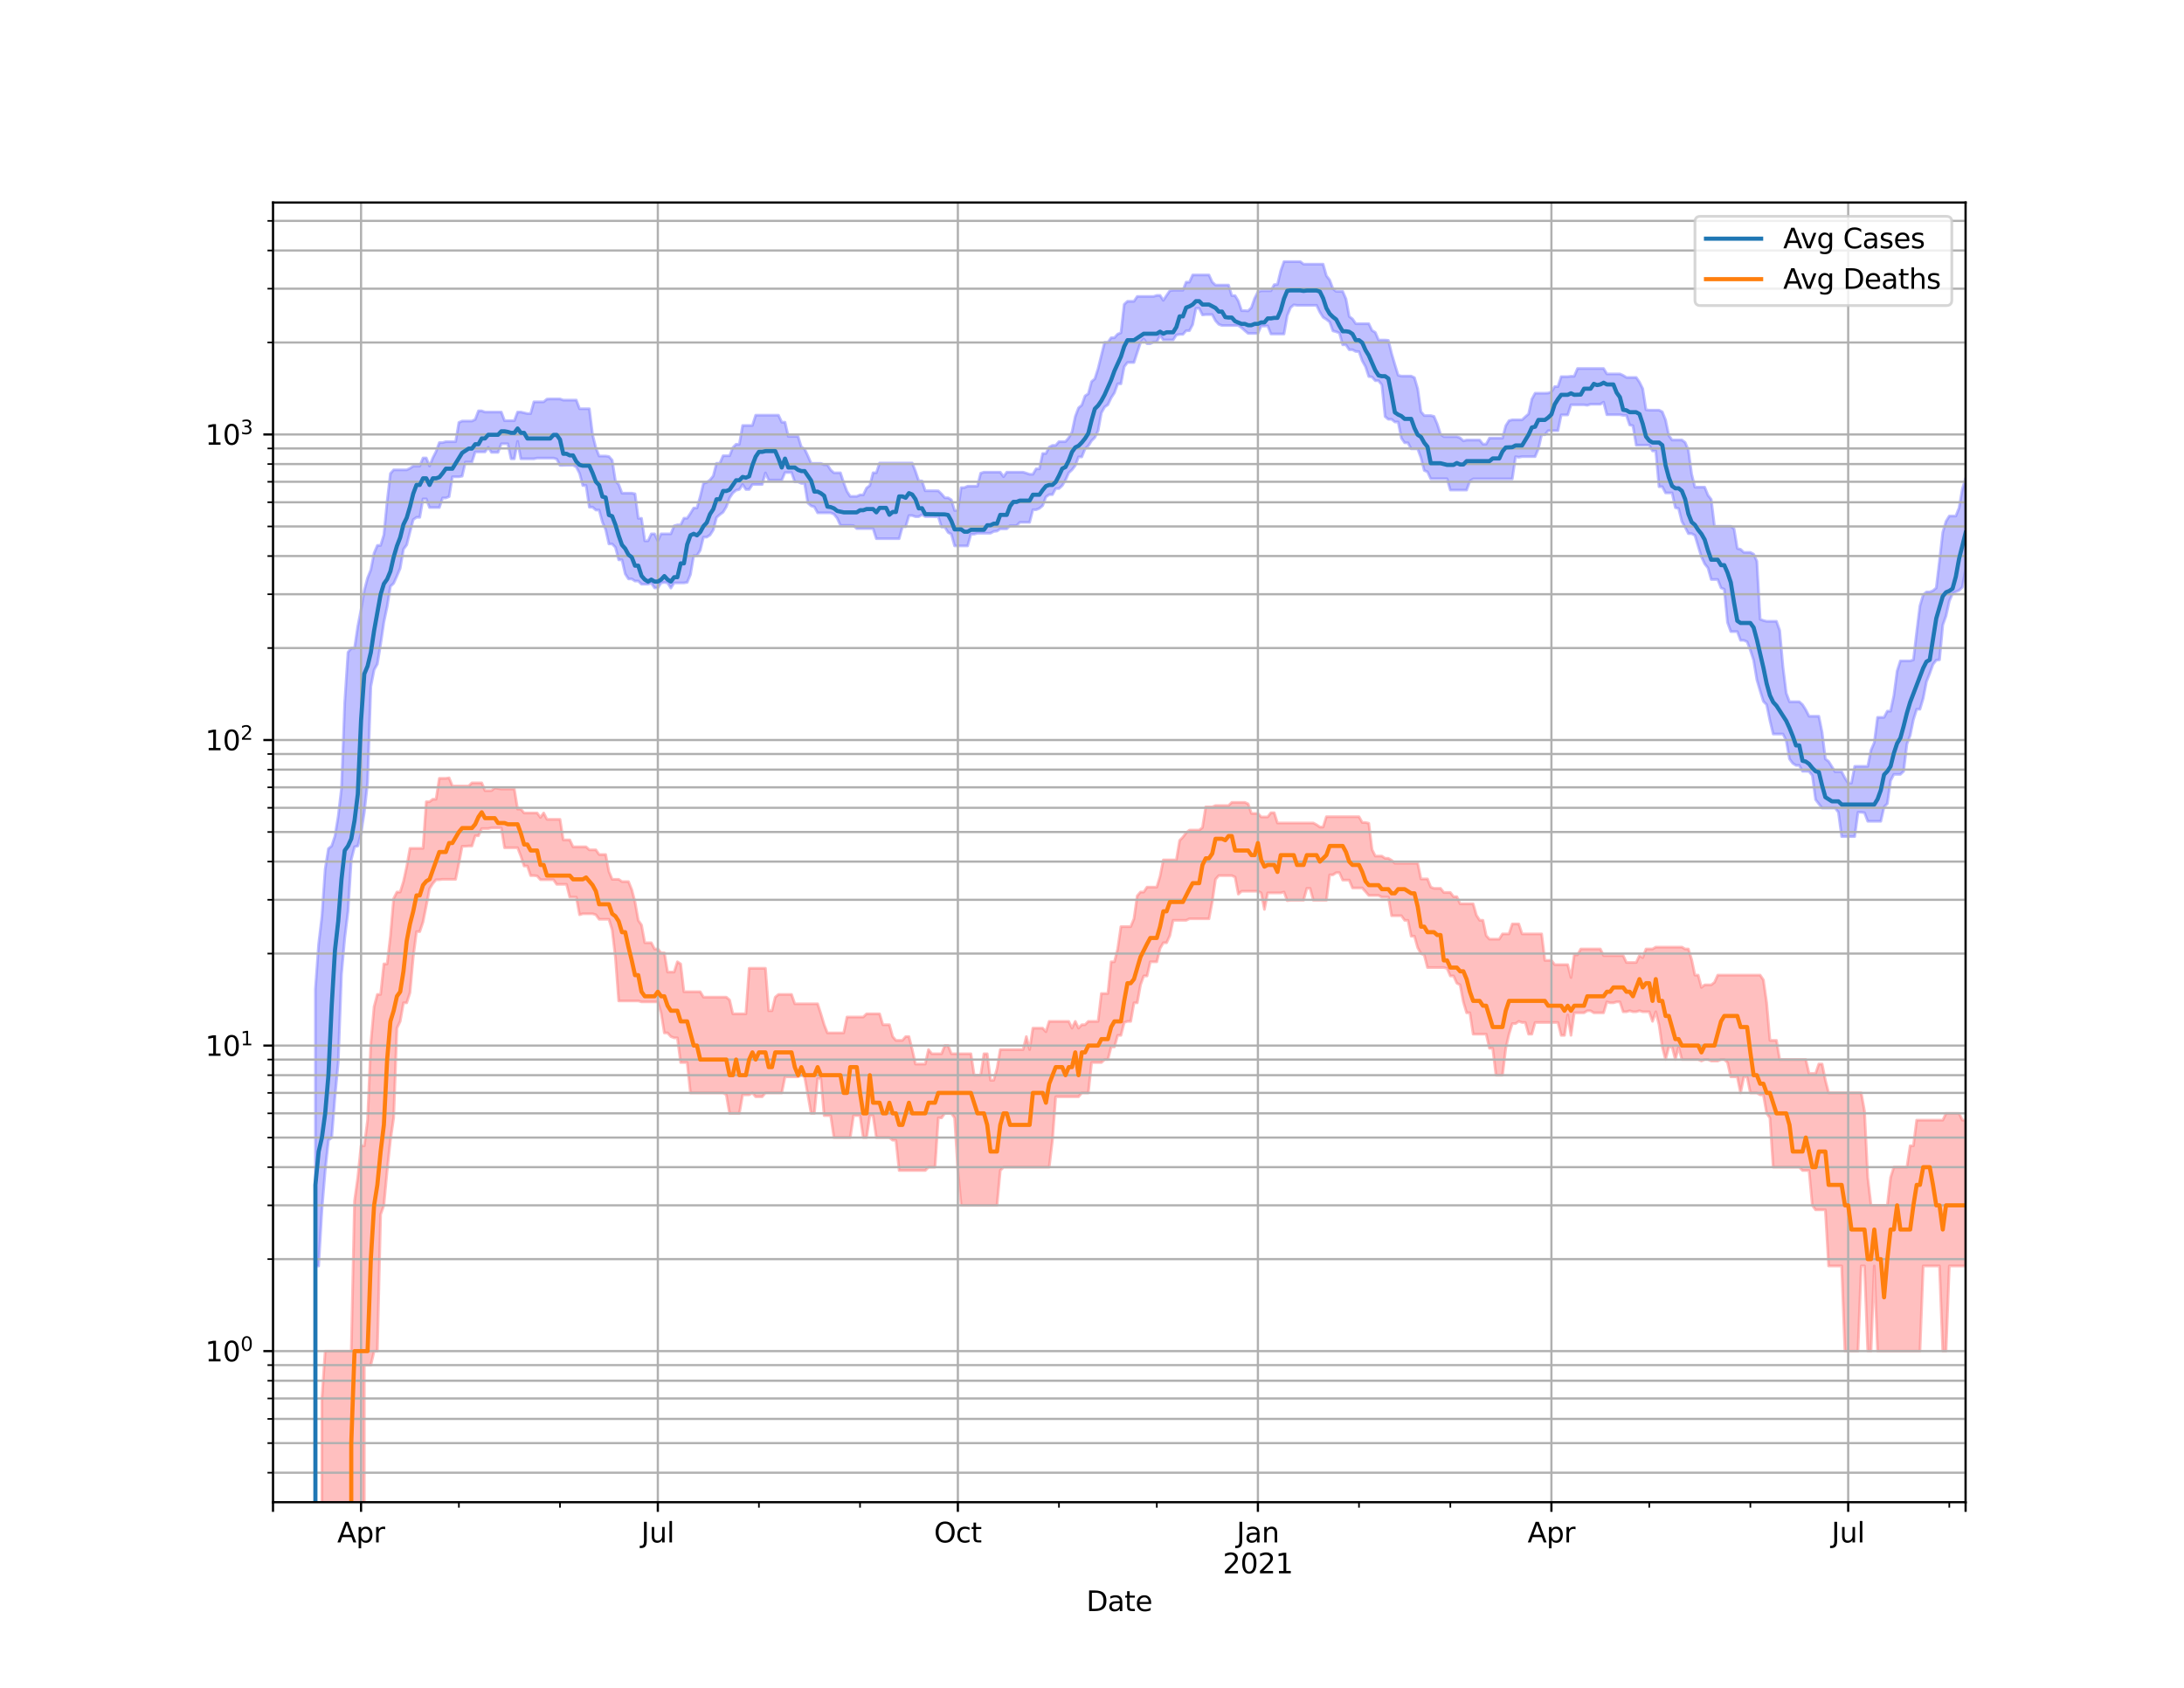 <?xml version="1.0" encoding="utf-8" standalone="no"?>
<!DOCTYPE svg PUBLIC "-//W3C//DTD SVG 1.1//EN"
  "http://www.w3.org/Graphics/SVG/1.1/DTD/svg11.dtd">
<svg height="612pt" version="1.1" viewBox="0 0 792 612" width="792pt" xmlns="http://www.w3.org/2000/svg" xmlns:xlink="http://www.w3.org/1999/xlink">
 <defs>
  <style type="text/css">*{stroke-linecap:butt;stroke-linejoin:round;}</style>
 </defs>
 <g id="figure_1">
  <g id="patch_1">
   <path d="M 0 612 
L 792 612 
L 792 0 
L 0 0 
z
" style="fill:#ffffff;"/>
  </g>
  <g id="axes_1">
   <g id="patch_2">
    <path d="M 99 544.68 
L 712.8 544.68 
L 712.8 73.44 
L 99 73.44 
z
" style="fill:#ffffff;"/>
   </g>
   <g id="PolyCollection_1">
    <path clip-path="url(#p68e2955192)" d="M 99 111282.711 
L 99 111282.711 
L 100.183 111282.711 
L 101.365 111282.711 
L 102.548 111282.711 
L 103.731 111282.711 
L 104.913 111282.711 
L 106.096 111282.711 
L 107.279 111282.711 
L 108.461 111282.711 
L 109.644 111282.711 
L 110.827 111282.711 
L 112.009 111282.711 
L 113.192 111282.711 
L 114.375 358.653 
L 115.557 342.283 
L 116.74 332.223 
L 117.923 315.133 
L 119.105 307.716 
L 120.288 306.744 
L 121.471 303.14 
L 122.653 295.964 
L 123.836 285.829 
L 125.018 254.673 
L 126.201 236.511 
L 127.384 235.043 
L 128.566 235.043 
L 129.749 227.088 
L 130.932 221.014 
L 132.114 214.054 
L 133.297 209.566 
L 134.48 206.595 
L 135.662 200.548 
L 136.845 197.771 
L 138.028 197.771 
L 139.21 193.9 
L 140.393 181.757 
L 141.576 171.7 
L 142.758 170.363 
L 143.941 170.363 
L 145.124 170.363 
L 146.306 170.363 
L 147.489 170.363 
L 148.672 169.819 
L 149.854 169 
L 151.037 169 
L 152.22 169 
L 153.402 166.057 
L 154.585 166.057 
L 155.768 169 
L 156.95 166.057 
L 158.133 163.735 
L 159.316 160.481 
L 160.498 160.481 
L 161.681 160.145 
L 162.864 160.145 
L 164.046 160.145 
L 165.229 160.145 
L 166.412 153.18 
L 167.594 152.669 
L 168.777 152.669 
L 169.96 152.669 
L 171.142 152.669 
L 172.325 152.098 
L 173.508 148.982 
L 174.69 148.982 
L 175.873 149.407 
L 177.055 149.407 
L 178.238 149.407 
L 179.421 149.407 
L 180.603 149.407 
L 181.786 149.407 
L 182.969 152.534 
L 184.151 152.534 
L 185.334 152.534 
L 186.517 152.534 
L 187.699 149.407 
L 188.882 149.407 
L 190.065 149.692 
L 191.247 149.963 
L 192.43 149.963 
L 193.613 145.704 
L 194.795 145.704 
L 195.978 145.704 
L 197.161 145.704 
L 198.343 144.71 
L 199.526 144.654 
L 200.709 144.654 
L 201.891 144.654 
L 203.074 144.654 
L 204.257 145.072 
L 205.439 145.072 
L 206.622 145.072 
L 207.805 145.072 
L 208.987 145.072 
L 210.17 148.211 
L 211.353 148.211 
L 212.535 148.211 
L 213.718 148.211 
L 214.901 157.684 
L 216.083 162.397 
L 217.266 165.355 
L 218.449 165.355 
L 219.631 165.355 
L 220.814 165.525 
L 221.997 166.856 
L 223.179 174.424 
L 224.362 175.643 
L 225.545 178.823 
L 226.727 178.823 
L 227.91 178.823 
L 229.092 178.823 
L 230.275 179.049 
L 231.458 187.933 
L 232.64 187.933 
L 233.823 196.101 
L 235.006 196.101 
L 236.188 193.573 
L 237.371 193.573 
L 238.554 196.101 
L 239.736 193.573 
L 240.919 193.573 
L 242.102 193.573 
L 243.284 193.573 
L 244.467 190.67 
L 245.65 190.327 
L 246.832 190.327 
L 248.015 187.906 
L 249.198 187.906 
L 250.38 186.13 
L 251.563 184.199 
L 252.746 184.199 
L 253.928 180.06 
L 255.111 175.252 
L 256.294 174.919 
L 257.476 174.036 
L 258.659 172.567 
L 259.842 168.003 
L 261.024 168.003 
L 262.207 165.259 
L 263.39 165.259 
L 264.572 165.259 
L 265.755 162.306 
L 266.938 161.099 
L 268.12 161.099 
L 269.303 154.274 
L 270.486 154.274 
L 271.668 154.274 
L 272.851 154.274 
L 274.034 150.559 
L 275.216 150.559 
L 276.399 150.559 
L 277.582 150.559 
L 278.764 150.559 
L 279.947 150.559 
L 281.129 150.559 
L 282.312 150.559 
L 283.495 153.101 
L 284.677 153.101 
L 285.86 158.228 
L 287.043 158.228 
L 288.225 158.228 
L 289.408 158.228 
L 290.591 162.099 
L 291.773 162.781 
L 292.956 165.287 
L 294.139 168.027 
L 295.321 168.027 
L 296.504 168.027 
L 297.687 168.027 
L 298.869 168.532 
L 300.052 168.532 
L 301.235 170.413 
L 302.417 171.443 
L 303.6 171.443 
L 304.783 171.443 
L 305.965 175.05 
L 307.148 178.184 
L 308.331 179.976 
L 309.513 179.976 
L 310.696 179.976 
L 311.879 179.449 
L 313.061 179.449 
L 314.244 176.958 
L 315.427 176.058 
L 316.609 171.423 
L 317.792 171.423 
L 318.975 167.889 
L 320.157 167.889 
L 321.34 167.889 
L 322.523 167.889 
L 323.705 167.889 
L 324.888 167.889 
L 326.071 167.889 
L 327.253 167.889 
L 328.436 167.889 
L 329.618 167.889 
L 330.801 167.889 
L 331.984 170.887 
L 333.166 174.383 
L 334.349 174.383 
L 335.532 177.948 
L 336.714 177.948 
L 337.897 177.948 
L 339.08 177.948 
L 340.262 177.97 
L 341.445 179.124 
L 342.628 180.5 
L 343.81 180.5 
L 344.993 181.227 
L 346.176 185.086 
L 347.358 185.086 
L 348.541 176.806 
L 349.724 176.806 
L 350.906 176.292 
L 352.089 176.292 
L 353.272 176.292 
L 354.454 176.292 
L 355.637 171.571 
L 356.82 171.205 
L 358.002 171.205 
L 359.185 171.205 
L 360.368 171.205 
L 361.55 171.205 
L 362.733 171.205 
L 363.916 172.851 
L 365.098 171.205 
L 366.281 171.205 
L 367.464 171.205 
L 368.646 171.205 
L 369.829 171.205 
L 371.012 171.205 
L 372.194 171.565 
L 373.377 171.972 
L 374.56 171.972 
L 375.742 169.987 
L 376.925 169.987 
L 378.108 164.447 
L 379.29 164.447 
L 380.473 162.142 
L 381.655 161.5 
L 382.838 161.5 
L 384.021 160.13 
L 385.203 160.13 
L 386.386 160.13 
L 387.569 158.738 
L 388.751 156.638 
L 389.934 151.031 
L 391.117 147.906 
L 392.299 146.897 
L 393.482 143.555 
L 394.665 142.784 
L 395.847 138.345 
L 397.03 137.367 
L 398.213 133.641 
L 399.395 128.845 
L 400.578 124.139 
L 401.761 124.139 
L 402.943 122.476 
L 404.126 122.476 
L 405.309 121.152 
L 406.491 120.687 
L 407.674 110.351 
L 408.857 109.254 
L 410.039 109.254 
L 411.222 109.254 
L 412.405 107.487 
L 413.587 107.487 
L 414.77 107.487 
L 415.953 107.487 
L 417.135 107.487 
L 418.318 107.487 
L 419.501 107.121 
L 420.683 107.121 
L 421.866 108.9 
L 423.049 107.121 
L 424.231 105.415 
L 425.414 105.249 
L 426.597 105.249 
L 427.779 105.249 
L 428.962 105.249 
L 430.145 102.301 
L 431.327 102.301 
L 432.51 99.696 
L 433.692 99.696 
L 434.875 99.696 
L 436.058 99.696 
L 437.24 99.696 
L 438.423 99.696 
L 439.606 102.301 
L 440.788 103.366 
L 441.971 103.366 
L 443.154 103.366 
L 444.336 103.366 
L 445.519 103.366 
L 446.702 107.197 
L 447.884 107.197 
L 449.067 109.157 
L 450.25 112.639 
L 451.432 112.639 
L 452.615 112.73 
L 453.798 111.544 
L 454.98 108.165 
L 456.163 105.86 
L 457.346 105.433 
L 458.528 105.433 
L 459.711 105.433 
L 460.894 105.433 
L 462.076 103.21 
L 463.259 103.131 
L 464.442 98.185 
L 465.624 94.86 
L 466.807 94.86 
L 467.99 94.86 
L 469.172 94.86 
L 470.355 94.86 
L 471.538 94.86 
L 472.72 95.791 
L 473.903 95.791 
L 475.086 95.791 
L 476.268 95.791 
L 477.451 95.791 
L 478.634 95.791 
L 479.816 95.791 
L 480.999 99.986 
L 482.182 101.528 
L 483.364 104.687 
L 484.547 105.653 
L 485.729 105.653 
L 486.912 105.653 
L 488.095 108.364 
L 489.277 114.754 
L 490.46 115.632 
L 491.643 117.361 
L 492.825 117.361 
L 494.008 117.361 
L 495.191 117.361 
L 496.373 117.361 
L 497.556 119.835 
L 498.739 120.521 
L 499.921 123.31 
L 501.104 123.31 
L 502.287 123.31 
L 503.469 123.416 
L 504.652 128.187 
L 505.835 132.205 
L 507.017 136.059 
L 508.2 136.374 
L 509.383 136.374 
L 510.565 136.374 
L 511.748 136.374 
L 512.931 136.945 
L 514.113 140.984 
L 515.296 149.269 
L 516.479 150.675 
L 517.661 150.675 
L 518.844 150.675 
L 520.027 150.989 
L 521.209 153.791 
L 522.392 157.448 
L 523.575 158.32 
L 524.757 158.32 
L 525.94 158.32 
L 527.123 158.32 
L 528.305 158.32 
L 529.488 158.787 
L 530.671 159.851 
L 531.853 159.564 
L 533.036 159.564 
L 534.218 159.564 
L 535.401 159.564 
L 536.584 159.564 
L 537.766 161.042 
L 538.949 161.042 
L 540.132 158.866 
L 541.314 158.866 
L 542.497 158.866 
L 543.68 158.866 
L 544.862 158.866 
L 546.045 154.378 
L 547.228 152.534 
L 548.41 152.227 
L 549.593 152.227 
L 550.776 152.227 
L 551.958 152.227 
L 553.141 151.12 
L 554.324 150.099 
L 555.506 144.736 
L 556.689 142.576 
L 557.872 142.576 
L 559.054 142.576 
L 560.237 142.576 
L 561.42 142.523 
L 562.602 142.13 
L 563.785 140.168 
L 564.968 140.168 
L 566.15 136.57 
L 567.333 136.57 
L 568.516 136.57 
L 569.698 136.439 
L 570.881 136.439 
L 572.064 133.624 
L 573.246 133.624 
L 574.429 133.624 
L 575.612 133.624 
L 576.794 133.624 
L 577.977 133.624 
L 579.16 133.624 
L 580.342 133.624 
L 581.525 133.624 
L 582.708 135.581 
L 583.89 135.581 
L 585.073 135.581 
L 586.255 135.581 
L 587.438 135.581 
L 588.621 136.12 
L 589.803 136.866 
L 590.986 136.866 
L 592.169 136.866 
L 593.351 136.866 
L 594.534 138.562 
L 595.717 140.946 
L 596.899 148.581 
L 598.082 148.721 
L 599.265 148.721 
L 600.447 148.721 
L 601.63 148.721 
L 602.813 149.318 
L 603.995 152.292 
L 605.178 157.921 
L 606.361 159.539 
L 607.543 159.539 
L 608.726 159.539 
L 609.909 159.539 
L 611.091 160.415 
L 612.274 163.261 
L 613.457 171.933 
L 614.639 176.649 
L 615.822 176.649 
L 617.005 176.649 
L 618.187 176.649 
L 619.37 179.563 
L 620.553 181.093 
L 621.735 190.824 
L 622.918 190.824 
L 624.101 190.824 
L 625.283 190.824 
L 626.466 190.824 
L 627.649 190.824 
L 628.831 191.726 
L 630.014 198.872 
L 631.197 199.179 
L 632.379 200.29 
L 633.562 200.29 
L 634.745 200.29 
L 635.927 200.926 
L 637.11 203.483 
L 638.292 224.542 
L 639.475 224.99 
L 640.658 225.284 
L 641.84 225.284 
L 643.023 225.284 
L 644.206 225.284 
L 645.388 228.581 
L 646.571 241.865 
L 647.754 251.315 
L 648.936 254.456 
L 650.119 254.456 
L 651.302 254.456 
L 652.484 254.456 
L 653.667 255.514 
L 654.85 257.393 
L 656.032 259.71 
L 657.215 259.71 
L 658.398 259.71 
L 659.58 259.71 
L 660.763 265.564 
L 661.946 275.189 
L 663.128 276.086 
L 664.311 277.989 
L 665.494 279.848 
L 666.676 279.848 
L 667.859 279.848 
L 669.042 282.101 
L 670.224 283.929 
L 671.407 283.929 
L 672.59 277.871 
L 673.772 277.871 
L 674.955 277.871 
L 676.138 277.871 
L 677.32 277.871 
L 678.503 271.97 
L 679.686 269.245 
L 680.868 260.114 
L 682.051 260.114 
L 683.234 260.114 
L 684.416 257.856 
L 685.599 257.856 
L 686.782 252.27 
L 687.964 243.331 
L 689.147 239.641 
L 690.329 239.641 
L 691.512 239.641 
L 692.695 239.641 
L 693.877 239.245 
L 695.06 229.154 
L 696.243 219.683 
L 697.425 215.702 
L 698.608 214.65 
L 699.791 214.65 
L 700.973 214.179 
L 702.156 213.174 
L 703.339 203.295 
L 704.521 193.017 
L 705.704 189.022 
L 706.887 187.116 
L 708.069 187.116 
L 709.252 187.116 
L 710.435 184.157 
L 711.617 177.334 
L 712.8 173.416 
L 712.8 206.302 
L 712.8 206.302 
L 711.617 212.93 
L 710.435 214.085 
L 709.252 214.555 
L 708.069 215.221 
L 706.887 217.963 
L 705.704 223.318 
L 704.521 226.621 
L 703.339 239.245 
L 702.156 239.376 
L 700.973 240.903 
L 699.791 244.198 
L 698.608 247.173 
L 697.425 253.21 
L 696.243 257.164 
L 695.06 257.164 
L 693.877 260.933 
L 692.695 266.667 
L 691.512 269.788 
L 690.329 279.665 
L 689.147 280.774 
L 687.964 280.774 
L 686.782 280.774 
L 685.599 283.071 
L 684.416 291.402 
L 683.234 292.582 
L 682.051 297.793 
L 680.868 297.793 
L 679.686 297.793 
L 678.503 297.793 
L 677.32 297.793 
L 676.138 294.699 
L 674.955 294.533 
L 673.772 294.533 
L 672.59 303.339 
L 671.407 303.339 
L 670.224 303.339 
L 669.042 303.339 
L 667.859 303.339 
L 666.676 294.533 
L 665.494 292.982 
L 664.311 292.982 
L 663.128 292.982 
L 661.946 292.982 
L 660.763 292.982 
L 659.58 291.479 
L 658.398 289.947 
L 657.215 281.149 
L 656.032 279.726 
L 654.85 279.665 
L 653.667 279.665 
L 652.484 277.52 
L 651.302 277.52 
L 650.119 276.769 
L 648.936 275.189 
L 647.754 268.515 
L 646.571 266.158 
L 645.388 266.158 
L 644.206 266.158 
L 643.023 266.158 
L 641.84 261.264 
L 640.658 255.514 
L 639.475 254.312 
L 638.292 250.51 
L 637.11 246.496 
L 635.927 239.376 
L 634.745 235.771 
L 633.562 232.692 
L 632.379 232.189 
L 631.197 232.189 
L 630.014 229.005 
L 628.831 229.005 
L 627.649 229.005 
L 626.466 225.719 
L 625.283 213.651 
L 624.101 213.159 
L 622.918 210.123 
L 621.735 210.123 
L 620.553 210.123 
L 619.37 205.919 
L 618.187 204.455 
L 617.005 201.884 
L 615.822 198.072 
L 614.639 194.136 
L 613.457 193.482 
L 612.274 193.482 
L 611.091 191.161 
L 609.909 189.096 
L 608.726 184.383 
L 607.543 184.073 
L 606.361 178.726 
L 605.178 178.726 
L 603.995 178.726 
L 602.813 176.484 
L 601.63 176.484 
L 600.447 163.511 
L 599.265 163.511 
L 598.082 161.427 
L 596.899 161.427 
L 595.717 161.427 
L 594.534 161.427 
L 593.351 161.427 
L 592.169 154.364 
L 590.986 154.09 
L 589.803 150.592 
L 588.621 150.592 
L 587.438 150.367 
L 586.255 150.367 
L 585.073 150.367 
L 583.89 150.367 
L 582.708 150.367 
L 581.525 145.813 
L 580.342 146.566 
L 579.16 146.566 
L 577.977 146.566 
L 576.794 146.566 
L 575.612 146.947 
L 574.429 146.77 
L 573.246 146.77 
L 572.064 146.77 
L 570.881 146.77 
L 569.698 146.77 
L 568.516 150.438 
L 567.333 150.438 
L 566.15 150.438 
L 564.968 156.173 
L 563.785 156.173 
L 562.602 156.173 
L 561.42 156.173 
L 560.237 157.626 
L 559.054 157.626 
L 557.872 162.733 
L 556.689 165.565 
L 555.506 165.565 
L 554.324 165.565 
L 553.141 165.565 
L 551.958 165.565 
L 550.776 165.793 
L 549.593 165.599 
L 548.41 173.651 
L 547.228 173.651 
L 546.045 173.651 
L 544.862 173.651 
L 543.68 173.651 
L 542.497 173.651 
L 541.314 173.651 
L 540.132 173.651 
L 538.949 173.651 
L 537.766 173.651 
L 536.584 173.651 
L 535.401 173.651 
L 534.218 173.651 
L 533.036 174.397 
L 531.853 177.698 
L 530.671 177.698 
L 529.488 177.698 
L 528.305 177.698 
L 527.123 177.698 
L 525.94 177.698 
L 524.757 173.604 
L 523.575 173.604 
L 522.392 173.604 
L 521.209 173.604 
L 520.027 173.604 
L 518.844 173.604 
L 517.661 171.09 
L 516.479 170.577 
L 515.296 165.999 
L 514.113 162.738 
L 512.931 162.738 
L 511.748 162.738 
L 510.565 160.558 
L 509.383 160.548 
L 508.2 158.861 
L 507.017 153.014 
L 505.835 153.014 
L 504.652 152.038 
L 503.469 152.038 
L 502.287 151.044 
L 501.104 139.529 
L 499.921 138.036 
L 498.739 138.036 
L 497.556 136.697 
L 496.373 136.529 
L 495.191 132.944 
L 494.008 130.851 
L 492.825 127.497 
L 491.643 127.44 
L 490.46 126.811 
L 489.277 126.811 
L 488.095 125.022 
L 486.912 125.022 
L 485.729 120.752 
L 484.547 120.299 
L 483.364 119.978 
L 482.182 116.736 
L 480.999 115.8 
L 479.816 115.059 
L 478.634 113.184 
L 477.451 110.708 
L 476.268 110.708 
L 475.086 110.708 
L 473.903 110.708 
L 472.72 110.708 
L 471.538 110.708 
L 470.355 110.708 
L 469.172 110.539 
L 467.99 111.537 
L 466.807 114.423 
L 465.624 121.105 
L 464.442 121.105 
L 463.259 121.105 
L 462.076 121.105 
L 460.894 121.105 
L 459.711 118.152 
L 458.528 118.229 
L 457.346 118.235 
L 456.163 120.893 
L 454.98 120.893 
L 453.798 120.893 
L 452.615 120.893 
L 451.432 119.91 
L 450.25 118.832 
L 449.067 118.034 
L 447.884 118.034 
L 446.702 118.034 
L 445.519 118.034 
L 444.336 118.034 
L 443.154 118.034 
L 441.971 117.597 
L 440.788 116.283 
L 439.606 114.072 
L 438.423 114.072 
L 437.24 114.072 
L 436.058 114.197 
L 434.875 111.795 
L 433.692 111.795 
L 432.51 117.696 
L 431.327 119.897 
L 430.145 119.897 
L 428.962 121.243 
L 427.779 121.243 
L 426.597 121.465 
L 425.414 123.274 
L 424.231 123.274 
L 423.049 123.274 
L 421.866 123.274 
L 420.683 121.604 
L 419.501 123.981 
L 418.318 123.981 
L 417.135 124.605 
L 415.953 124.605 
L 414.77 122.912 
L 413.587 124.252 
L 412.405 127.789 
L 411.222 131.426 
L 410.039 131.426 
L 408.857 131.426 
L 407.674 132.975 
L 406.491 139.163 
L 405.309 139.163 
L 404.126 142.445 
L 402.943 144.251 
L 401.761 146.75 
L 400.578 147.577 
L 399.395 149.721 
L 398.213 156.159 
L 397.03 158.639 
L 395.847 159.806 
L 394.665 161.673 
L 393.482 162.722 
L 392.299 165.673 
L 391.117 165.673 
L 389.934 168.817 
L 388.751 170.356 
L 387.569 171.443 
L 386.386 174.084 
L 385.203 176.065 
L 384.021 177.145 
L 382.838 177.145 
L 381.655 179.343 
L 380.473 179.343 
L 379.29 180.168 
L 378.108 183.344 
L 376.925 184.324 
L 375.742 184.831 
L 374.56 184.831 
L 373.377 189.394 
L 372.194 189.394 
L 371.012 189.394 
L 369.829 189.394 
L 368.646 190.594 
L 367.464 190.613 
L 366.281 190.613 
L 365.098 191.746 
L 363.916 191.746 
L 362.733 191.746 
L 361.55 192.556 
L 360.368 192.706 
L 359.185 193.34 
L 358.002 193.34 
L 356.82 193.34 
L 355.637 193.34 
L 354.454 193.34 
L 353.272 193.675 
L 352.089 193.675 
L 350.906 197.938 
L 349.724 197.938 
L 348.541 197.938 
L 347.358 197.938 
L 346.176 197.938 
L 344.993 193.675 
L 343.81 193.067 
L 342.628 191.094 
L 341.445 191.094 
L 340.262 187.375 
L 339.08 187.375 
L 337.897 187.339 
L 336.714 187.339 
L 335.532 187.339 
L 334.349 186.603 
L 333.166 187.339 
L 331.984 187.339 
L 330.801 186.938 
L 329.618 186.938 
L 328.436 190.968 
L 327.253 190.968 
L 326.071 195.324 
L 324.888 195.324 
L 323.705 195.324 
L 322.523 195.324 
L 321.34 195.324 
L 320.157 195.324 
L 318.975 195.324 
L 317.792 195.324 
L 316.609 191.658 
L 315.427 191.658 
L 314.244 191.658 
L 313.061 191.658 
L 311.879 191.658 
L 310.696 191.658 
L 309.513 190.575 
L 308.331 190.498 
L 307.148 190.498 
L 305.965 190.498 
L 304.783 190.498 
L 303.6 187.906 
L 302.417 186.427 
L 301.235 185.956 
L 300.052 185.956 
L 298.869 185.956 
L 297.687 185.956 
L 296.504 185.956 
L 295.321 183.79 
L 294.139 183.426 
L 292.956 182.382 
L 291.773 175.273 
L 290.591 175.273 
L 289.408 174.712 
L 288.225 174.712 
L 287.043 171.333 
L 285.86 171.333 
L 284.677 171.333 
L 283.495 174.091 
L 282.312 174.091 
L 281.129 174.091 
L 279.947 174.091 
L 278.764 174.091 
L 277.582 171.475 
L 276.399 175.671 
L 275.216 175.671 
L 274.034 175.671 
L 272.851 175.671 
L 271.668 177.472 
L 270.486 177.472 
L 269.303 175.65 
L 268.12 177.472 
L 266.938 177.764 
L 265.755 178.764 
L 264.572 180.531 
L 263.39 183.782 
L 262.207 185.722 
L 261.024 186.594 
L 259.842 187.635 
L 258.659 192.149 
L 257.476 193.992 
L 256.294 194.758 
L 255.111 194.758 
L 253.928 199.524 
L 252.746 201.462 
L 251.563 201.462 
L 250.38 208.347 
L 249.198 211.167 
L 248.015 211.358 
L 246.832 211.358 
L 245.65 211.358 
L 244.467 211.358 
L 243.284 213.236 
L 242.102 211.358 
L 240.919 211.167 
L 239.736 211.358 
L 238.554 213.174 
L 237.371 213.174 
L 236.188 211.417 
L 235.006 211.817 
L 233.823 211.817 
L 232.64 211.817 
L 231.458 210.686 
L 230.275 210.686 
L 229.092 209.908 
L 227.91 209.908 
L 226.727 208.085 
L 225.545 202.985 
L 224.362 202.985 
L 223.179 198.453 
L 221.997 197.23 
L 220.814 197.23 
L 219.631 192.001 
L 218.449 189.319 
L 217.266 184.933 
L 216.083 184.933 
L 214.901 183.89 
L 213.718 183.89 
L 212.535 176.037 
L 211.353 176.037 
L 210.17 171.629 
L 208.987 169.325 
L 207.805 168.677 
L 206.622 168.677 
L 205.439 168.677 
L 204.257 168.726 
L 203.074 168.726 
L 201.891 166.443 
L 200.709 166.103 
L 199.526 166.103 
L 198.343 166.103 
L 197.161 166.103 
L 195.978 166.103 
L 194.795 166.103 
L 193.613 166.362 
L 192.43 166.362 
L 191.247 166.362 
L 190.065 166.362 
L 188.882 166.362 
L 187.699 160.023 
L 186.517 166.362 
L 185.334 166.362 
L 184.151 160.908 
L 182.969 160.908 
L 181.786 160.908 
L 180.603 164.026 
L 179.421 164.026 
L 178.238 164.026 
L 177.055 162.211 
L 175.873 163.861 
L 174.69 163.861 
L 173.508 163.861 
L 172.325 163.861 
L 171.142 167.538 
L 169.96 167.538 
L 168.777 167.538 
L 167.594 172.646 
L 166.412 172.884 
L 165.229 172.884 
L 164.046 172.884 
L 162.864 180.083 
L 161.681 180.554 
L 160.498 180.554 
L 159.316 184.031 
L 158.133 184.031 
L 156.95 184.031 
L 155.768 184.031 
L 154.585 180.905 
L 153.402 180.905 
L 152.22 187.581 
L 151.037 187.581 
L 149.854 188.415 
L 148.672 192.926 
L 147.489 197.571 
L 146.306 199.156 
L 145.124 206.038 
L 143.941 208.876 
L 142.758 211.506 
L 141.576 212.612 
L 140.393 219.981 
L 139.21 225.56 
L 138.028 233.572 
L 136.845 240.767 
L 135.662 242.875 
L 134.48 248.941 
L 133.297 283.796 
L 132.114 294.45 
L 130.932 302.158 
L 129.749 306.744 
L 128.566 307.066 
L 127.384 311.695 
L 126.201 330.44 
L 125.018 340.096 
L 123.836 353.301 
L 122.653 385.266 
L 121.471 397.672 
L 120.288 412.467 
L 119.105 413.439 
L 117.923 424.422 
L 116.74 438.678 
L 115.557 459.024 
L 114.375 459.024 
L 113.192 111282.711 
L 112.009 111282.711 
L 110.827 111282.711 
L 109.644 111282.711 
L 108.461 111282.711 
L 107.279 111282.711 
L 106.096 111282.711 
L 104.913 111282.711 
L 103.731 111282.711 
L 102.548 111282.711 
L 101.365 111282.711 
L 100.183 111282.711 
L 99 111282.711 
z
" style="fill:#8080ff;fill-opacity:0.5;stroke:#8080ff;stroke-opacity:0.5;"/>
   </g>
   <g id="PolyCollection_2">
    <path clip-path="url(#p68e2955192)" d="M 99 111282.711 
L 99 111282.711 
L 100.183 111282.711 
L 101.365 111282.711 
L 102.548 111282.711 
L 103.731 111282.711 
L 104.913 111282.711 
L 106.096 111282.711 
L 107.279 111282.711 
L 108.461 111282.711 
L 109.644 111282.711 
L 110.827 111282.711 
L 112.009 111282.711 
L 113.192 111282.711 
L 114.375 111282.711 
L 115.557 111282.711 
L 116.74 507.07 
L 117.923 489.908 
L 119.105 489.908 
L 120.288 489.908 
L 121.471 489.908 
L 122.653 489.908 
L 123.836 489.908 
L 125.018 489.908 
L 126.201 489.908 
L 127.384 489.908 
L 128.566 435.469 
L 129.749 426.955 
L 130.932 415.444 
L 132.114 415.444 
L 133.297 406.163 
L 134.48 378.162 
L 135.662 365.033 
L 136.845 360.578 
L 138.028 360.578 
L 139.21 349.515 
L 140.393 349.515 
L 141.576 339.459 
L 142.758 325.775 
L 143.941 323.45 
L 145.124 323.45 
L 146.306 319.668 
L 147.489 314.25 
L 148.672 307.607 
L 149.854 307.607 
L 151.037 307.607 
L 152.22 307.607 
L 153.402 307.607 
L 154.585 290.707 
L 155.768 290.707 
L 156.95 289.796 
L 158.133 289.796 
L 159.316 282.229 
L 160.498 282.229 
L 161.681 282.229 
L 162.864 282.037 
L 164.046 285.006 
L 165.229 285.006 
L 166.412 285.006 
L 167.594 285.006 
L 168.777 285.006 
L 169.96 285.006 
L 171.142 283.862 
L 172.325 283.862 
L 173.508 283.862 
L 174.69 283.862 
L 175.873 286.667 
L 177.055 286.667 
L 178.238 286.667 
L 179.421 285.691 
L 180.603 285.899 
L 181.786 286.107 
L 182.969 286.107 
L 184.151 286.107 
L 185.334 286.107 
L 186.517 286.107 
L 187.699 293.385 
L 188.882 293.385 
L 190.065 294.782 
L 191.247 294.782 
L 192.43 294.782 
L 193.613 294.782 
L 194.795 294.782 
L 195.978 296.394 
L 197.161 294.782 
L 198.343 297.088 
L 199.526 297.088 
L 200.709 297.088 
L 201.891 297.088 
L 203.074 297.088 
L 204.257 304.549 
L 205.439 304.549 
L 206.622 304.549 
L 207.805 307.066 
L 208.987 307.066 
L 210.17 307.066 
L 211.353 307.066 
L 212.535 307.066 
L 213.718 308.155 
L 214.901 308.155 
L 216.083 308.155 
L 217.266 309.835 
L 218.449 309.835 
L 219.631 309.835 
L 220.814 316.033 
L 221.997 318.836 
L 223.179 318.836 
L 224.362 318.836 
L 225.545 319.668 
L 226.727 319.668 
L 227.91 319.668 
L 229.092 322.551 
L 230.275 327.062 
L 231.458 333.698 
L 232.64 335.413 
L 233.823 341.838 
L 235.006 341.838 
L 236.188 341.838 
L 237.371 344.108 
L 238.554 344.108 
L 239.736 345.523 
L 240.919 345.523 
L 242.102 352.464 
L 243.284 352.464 
L 244.467 352.464 
L 245.65 348.741 
L 246.832 349.515 
L 248.015 359.606 
L 249.198 359.606 
L 250.38 359.606 
L 251.563 359.606 
L 252.746 359.606 
L 253.928 359.606 
L 255.111 361.57 
L 256.294 361.57 
L 257.476 361.57 
L 258.659 361.57 
L 259.842 361.57 
L 261.024 361.57 
L 262.207 361.57 
L 263.39 361.57 
L 264.572 362.583 
L 265.755 367.615 
L 266.938 367.615 
L 268.12 367.615 
L 269.303 367.615 
L 270.486 367.615 
L 271.668 351.101 
L 272.851 351.101 
L 274.034 351.101 
L 275.216 351.101 
L 276.399 351.101 
L 277.582 351.101 
L 278.764 366.491 
L 279.947 366.491 
L 281.129 361.57 
L 282.312 360.578 
L 283.495 360.578 
L 284.677 360.578 
L 285.86 360.578 
L 287.043 360.578 
L 288.225 363.968 
L 289.408 363.968 
L 290.591 363.968 
L 291.773 363.968 
L 292.956 363.968 
L 294.139 363.968 
L 295.321 363.968 
L 296.504 363.968 
L 297.687 367.615 
L 298.869 371.561 
L 300.052 374.529 
L 301.235 374.529 
L 302.417 374.529 
L 303.6 374.529 
L 304.783 374.529 
L 305.965 374.529 
L 307.148 368.765 
L 308.331 368.765 
L 309.513 368.765 
L 310.696 368.765 
L 311.879 368.765 
L 313.061 368.765 
L 314.244 367.615 
L 315.427 367.615 
L 316.609 367.615 
L 317.792 367.615 
L 318.975 367.615 
L 320.157 371.561 
L 321.34 371.561 
L 322.523 371.561 
L 323.705 375.86 
L 324.888 377.228 
L 326.071 377.228 
L 327.253 377.228 
L 328.436 375.86 
L 329.618 375.86 
L 330.801 380.581 
L 331.984 385.816 
L 333.166 385.816 
L 334.349 385.816 
L 335.532 385.816 
L 336.714 380.581 
L 337.897 382.092 
L 339.08 382.092 
L 340.262 382.092 
L 341.445 382.092 
L 342.628 379.115 
L 343.81 379.115 
L 344.993 382.092 
L 346.176 382.092 
L 347.358 382.092 
L 348.541 382.092 
L 349.724 382.092 
L 350.906 382.092 
L 352.089 382.092 
L 353.272 389.852 
L 354.454 389.852 
L 355.637 389.852 
L 356.82 382.092 
L 358.002 382.092 
L 359.185 391.691 
L 360.368 391.691 
L 361.55 387.505 
L 362.733 380.581 
L 363.916 380.581 
L 365.098 380.581 
L 366.281 380.581 
L 367.464 380.581 
L 368.646 380.581 
L 369.829 380.581 
L 371.012 380.581 
L 372.194 375.86 
L 373.377 380.581 
L 374.56 372.811 
L 375.742 372.811 
L 376.925 372.811 
L 378.108 372.811 
L 379.29 374.094 
L 380.473 370.343 
L 381.655 370.343 
L 382.838 370.343 
L 384.021 370.343 
L 385.203 370.343 
L 386.386 370.343 
L 387.569 370.343 
L 388.751 372.811 
L 389.934 370.343 
L 391.117 372.811 
L 392.299 371.561 
L 393.482 371.561 
L 394.665 370.343 
L 395.847 370.343 
L 397.03 370.343 
L 398.213 370.343 
L 399.395 360.251 
L 400.578 360.251 
L 401.761 360.251 
L 402.943 348.741 
L 404.126 348.741 
L 405.309 344.108 
L 406.491 335.998 
L 407.674 335.998 
L 408.857 335.998 
L 410.039 335.998 
L 411.222 333.139 
L 412.405 324.831 
L 413.587 323.45 
L 414.77 323.45 
L 415.953 321.668 
L 417.135 321.668 
L 418.318 321.668 
L 419.501 321.668 
L 420.683 317.749 
L 421.866 311.814 
L 423.049 311.814 
L 424.231 311.814 
L 425.414 311.814 
L 426.597 311.814 
L 427.779 304.754 
L 428.962 303.538 
L 430.145 301.964 
L 431.327 301.005 
L 432.51 301.005 
L 433.692 301.005 
L 434.875 301.005 
L 436.058 300.066 
L 437.24 292.582 
L 438.423 292.582 
L 439.606 292.582 
L 440.788 292.106 
L 441.971 292.106 
L 443.154 292.106 
L 444.336 292.106 
L 445.519 292.106 
L 446.702 290.937 
L 447.884 290.937 
L 449.067 290.937 
L 450.25 290.937 
L 451.432 290.937 
L 452.615 291.479 
L 453.798 294.95 
L 454.98 294.95 
L 456.163 294.95 
L 457.346 296.221 
L 458.528 296.221 
L 459.711 296.221 
L 460.894 294.699 
L 462.076 294.699 
L 463.259 298.419 
L 464.442 298.419 
L 465.624 298.419 
L 466.807 298.419 
L 467.99 298.419 
L 469.172 298.419 
L 470.355 298.419 
L 471.538 298.419 
L 472.72 298.419 
L 473.903 298.419 
L 475.086 298.419 
L 476.268 298.419 
L 477.451 299.053 
L 478.634 299.88 
L 479.816 299.88 
L 480.999 296.136 
L 482.182 296.136 
L 483.364 296.136 
L 484.547 296.136 
L 485.729 296.136 
L 486.912 296.136 
L 488.095 296.136 
L 489.277 296.136 
L 490.46 296.136 
L 491.643 296.136 
L 492.825 296.136 
L 494.008 298.239 
L 495.191 298.239 
L 496.373 298.509 
L 497.556 308.045 
L 498.739 310.409 
L 499.921 310.409 
L 501.104 310.409 
L 502.287 311.223 
L 503.469 311.223 
L 504.652 311.933 
L 505.835 313.017 
L 507.017 313.017 
L 508.2 313.017 
L 509.383 313.017 
L 510.565 313.017 
L 511.748 313.017 
L 512.931 313.017 
L 514.113 313.017 
L 515.296 318.699 
L 516.479 318.699 
L 517.661 318.699 
L 518.844 321.668 
L 520.027 322.107 
L 521.209 322.107 
L 522.392 322.107 
L 523.575 323.601 
L 524.757 323.601 
L 525.94 323.601 
L 527.123 325.144 
L 528.305 325.144 
L 529.488 327.719 
L 530.671 327.719 
L 531.853 327.719 
L 533.036 327.719 
L 534.218 327.719 
L 535.401 331.861 
L 536.584 333.698 
L 537.766 333.698 
L 538.949 339.248 
L 540.132 340.526 
L 541.314 340.526 
L 542.497 340.526 
L 543.68 340.526 
L 544.862 338.622 
L 546.045 338.622 
L 547.228 338.622 
L 548.41 335.026 
L 549.593 335.026 
L 550.776 335.026 
L 551.958 338.622 
L 553.141 338.622 
L 554.324 338.622 
L 555.506 338.622 
L 556.689 338.622 
L 557.872 338.622 
L 559.054 338.622 
L 560.237 348.231 
L 561.42 348.231 
L 562.602 348.231 
L 563.785 349.775 
L 564.968 349.775 
L 566.15 349.775 
L 567.333 349.775 
L 568.516 349.775 
L 569.698 354.44 
L 570.881 346.247 
L 572.064 346.247 
L 573.246 344.108 
L 574.429 344.108 
L 575.612 344.108 
L 576.794 344.108 
L 577.977 344.108 
L 579.16 344.108 
L 580.342 344.108 
L 581.525 346.491 
L 582.708 346.491 
L 583.89 346.491 
L 585.073 346.491 
L 586.255 346.491 
L 587.438 346.491 
L 588.621 346.491 
L 589.803 348.997 
L 590.986 348.997 
L 592.169 348.997 
L 593.351 348.997 
L 594.534 346.491 
L 595.717 347.229 
L 596.899 344.108 
L 598.082 344.108 
L 599.265 344.108 
L 600.447 343.416 
L 601.63 343.416 
L 602.813 343.416 
L 603.995 343.416 
L 605.178 343.416 
L 606.361 343.416 
L 607.543 343.416 
L 608.726 343.416 
L 609.909 343.416 
L 611.091 344.108 
L 612.274 344.108 
L 613.457 347.979 
L 614.639 353.583 
L 615.822 353.583 
L 617.005 358.028 
L 618.187 357.105 
L 619.37 357.105 
L 620.553 357.105 
L 621.735 356.2 
L 622.918 353.583 
L 624.101 353.583 
L 625.283 353.583 
L 626.466 353.583 
L 627.649 353.583 
L 628.831 353.583 
L 630.014 353.583 
L 631.197 353.583 
L 632.379 353.583 
L 633.562 353.583 
L 634.745 353.583 
L 635.927 353.583 
L 637.11 353.583 
L 638.292 353.583 
L 639.475 355.312 
L 640.658 363.618 
L 641.84 377.228 
L 643.023 377.228 
L 644.206 377.228 
L 645.388 384.185 
L 646.571 384.185 
L 647.754 384.185 
L 648.936 384.185 
L 650.119 384.185 
L 651.302 384.185 
L 652.484 384.185 
L 653.667 384.185 
L 654.85 384.185 
L 656.032 389.254 
L 657.215 389.254 
L 658.398 389.254 
L 659.58 385.816 
L 660.763 385.816 
L 661.946 391.691 
L 663.128 396.277 
L 664.311 396.277 
L 665.494 396.277 
L 666.676 396.277 
L 667.859 396.277 
L 669.042 396.277 
L 670.224 396.277 
L 671.407 396.277 
L 672.59 396.277 
L 673.772 396.277 
L 674.955 396.277 
L 676.138 402.899 
L 677.32 426.955 
L 678.503 437.046 
L 679.686 437.046 
L 680.868 437.046 
L 682.051 437.046 
L 683.234 437.046 
L 684.416 437.046 
L 685.599 426.955 
L 686.782 423.204 
L 687.964 423.204 
L 689.147 423.204 
L 690.329 423.204 
L 691.512 423.204 
L 692.695 415.444 
L 693.877 415.444 
L 695.06 406.163 
L 696.243 406.163 
L 697.425 406.163 
L 698.608 406.163 
L 699.791 406.163 
L 700.973 406.163 
L 702.156 406.163 
L 703.339 406.163 
L 704.521 406.163 
L 705.704 403.694 
L 706.887 403.694 
L 708.069 403.694 
L 709.252 403.694 
L 710.435 403.694 
L 711.617 406.163 
L 712.8 406.163 
L 712.8 459.024 
L 712.8 459.024 
L 711.617 459.024 
L 710.435 459.024 
L 709.252 459.024 
L 708.069 459.024 
L 706.887 459.024 
L 705.704 489.908 
L 704.521 489.908 
L 703.339 459.024 
L 702.156 459.024 
L 700.973 459.024 
L 699.791 459.024 
L 698.608 459.024 
L 697.425 459.024 
L 696.243 489.908 
L 695.06 489.908 
L 693.877 489.908 
L 692.695 489.908 
L 691.512 489.908 
L 690.329 489.908 
L 689.147 489.908 
L 687.964 489.908 
L 686.782 489.908 
L 685.599 489.908 
L 684.416 489.908 
L 683.234 489.908 
L 682.051 489.908 
L 680.868 489.908 
L 679.686 459.024 
L 678.503 489.908 
L 677.32 489.908 
L 676.138 459.024 
L 674.955 459.024 
L 673.772 489.908 
L 672.59 489.908 
L 671.407 489.908 
L 670.224 489.908 
L 669.042 489.908 
L 667.859 459.024 
L 666.676 459.024 
L 665.494 459.024 
L 664.311 459.024 
L 663.128 459.024 
L 661.946 438.678 
L 660.763 438.678 
L 659.58 438.678 
L 658.398 438.678 
L 657.215 437.046 
L 656.032 424.422 
L 654.85 424.422 
L 653.667 424.422 
L 652.484 423.204 
L 651.302 423.204 
L 650.119 423.204 
L 648.936 423.204 
L 647.754 423.204 
L 646.571 423.204 
L 645.388 423.204 
L 644.206 423.204 
L 643.023 423.204 
L 641.84 405.326 
L 640.658 403.694 
L 639.475 396.97 
L 638.292 396.97 
L 637.11 396.277 
L 635.927 396.277 
L 634.745 396.277 
L 633.562 390.457 
L 632.379 390.457 
L 631.197 396.277 
L 630.014 390.457 
L 628.831 390.457 
L 627.649 390.457 
L 626.466 385.266 
L 625.283 384.185 
L 624.101 384.185 
L 622.918 384.722 
L 621.735 384.722 
L 620.553 384.722 
L 619.37 384.185 
L 618.187 384.185 
L 617.005 384.722 
L 615.822 384.185 
L 614.639 384.185 
L 613.457 384.185 
L 612.274 384.185 
L 611.091 384.185 
L 609.909 384.185 
L 608.726 379.599 
L 607.543 384.185 
L 606.361 379.599 
L 605.178 379.599 
L 603.995 384.185 
L 602.813 379.599 
L 601.63 371.561 
L 600.447 366.863 
L 599.265 370.343 
L 598.082 366.863 
L 596.899 366.863 
L 595.717 366.863 
L 594.534 366.491 
L 593.351 366.863 
L 592.169 366.863 
L 590.986 366.491 
L 589.803 366.863 
L 588.621 366.863 
L 587.438 363.27 
L 586.255 363.27 
L 585.073 363.618 
L 583.89 363.618 
L 582.708 363.27 
L 581.525 367.237 
L 580.342 367.237 
L 579.16 367.237 
L 577.977 367.237 
L 576.794 366.491 
L 575.612 366.491 
L 574.429 367.237 
L 573.246 367.237 
L 572.064 367.237 
L 570.881 367.237 
L 569.698 375.412 
L 568.516 367.995 
L 567.333 375.412 
L 566.15 375.412 
L 564.968 370.745 
L 563.785 370.745 
L 562.602 370.745 
L 561.42 370.745 
L 560.237 370.745 
L 559.054 370.745 
L 557.872 370.745 
L 556.689 370.745 
L 555.506 374.969 
L 554.324 374.969 
L 553.141 370.745 
L 551.958 370.745 
L 550.776 370.343 
L 549.593 371.151 
L 548.41 371.151 
L 547.228 374.969 
L 546.045 380.087 
L 544.862 389.852 
L 543.68 389.852 
L 542.497 389.852 
L 541.314 380.087 
L 540.132 380.087 
L 538.949 374.969 
L 537.766 374.969 
L 536.584 374.969 
L 535.401 374.969 
L 534.218 374.969 
L 533.036 367.237 
L 531.853 367.237 
L 530.671 363.27 
L 529.488 357.105 
L 528.305 356.5 
L 527.123 353.867 
L 525.94 353.867 
L 524.757 351.101 
L 523.575 350.833 
L 522.392 350.833 
L 521.209 350.833 
L 520.027 350.833 
L 518.844 350.833 
L 517.661 350.833 
L 516.479 346.247 
L 515.296 345.763 
L 514.113 343.645 
L 512.931 339.459 
L 511.748 339.459 
L 510.565 333.698 
L 509.383 333.698 
L 508.2 332.041 
L 507.017 332.041 
L 505.835 332.041 
L 504.652 332.041 
L 503.469 325.301 
L 502.287 325.301 
L 501.104 325.301 
L 499.921 324.676 
L 498.739 324.676 
L 497.556 324.676 
L 496.373 324.676 
L 495.191 323.299 
L 494.008 321.96 
L 492.825 321.96 
L 491.643 321.96 
L 490.46 321.96 
L 489.277 319.112 
L 488.095 319.112 
L 486.912 319.112 
L 485.729 316.423 
L 484.547 316.423 
L 483.364 317.214 
L 482.182 317.214 
L 480.999 326.414 
L 479.816 326.414 
L 478.634 326.414 
L 477.451 326.414 
L 476.268 326.414 
L 475.086 322.107 
L 473.903 322.107 
L 472.72 326.414 
L 471.538 326.414 
L 470.355 326.414 
L 469.172 326.414 
L 467.99 326.414 
L 466.807 326.575 
L 465.624 323.45 
L 464.442 323.754 
L 463.259 323.754 
L 462.076 323.754 
L 460.894 323.754 
L 459.711 323.754 
L 458.528 329.746 
L 457.346 323.754 
L 456.163 323.148 
L 454.98 323.148 
L 453.798 323.148 
L 452.615 323.148 
L 451.432 323.148 
L 450.25 323.148 
L 449.067 324.212 
L 447.884 318.019 
L 446.702 317.481 
L 445.519 317.481 
L 444.336 317.481 
L 443.154 317.481 
L 441.971 317.481 
L 440.788 318.836 
L 439.606 326.9 
L 438.423 333.139 
L 437.24 333.139 
L 436.058 333.139 
L 434.875 333.139 
L 433.692 333.139 
L 432.51 333.139 
L 431.327 333.139 
L 430.145 333.698 
L 428.962 333.698 
L 427.779 333.698 
L 426.597 333.698 
L 425.414 333.698 
L 424.231 339.248 
L 423.049 341.838 
L 421.866 341.838 
L 420.683 343.876 
L 419.501 348.741 
L 418.318 348.741 
L 417.135 348.741 
L 415.953 353.867 
L 414.77 353.867 
L 413.587 357.105 
L 412.405 363.618 
L 411.222 363.618 
L 410.039 370.343 
L 408.857 370.343 
L 407.674 370.745 
L 406.491 375.412 
L 405.309 375.412 
L 404.126 379.599 
L 402.943 379.599 
L 401.761 384.185 
L 400.578 384.185 
L 399.395 385.266 
L 398.213 385.266 
L 397.03 385.266 
L 395.847 385.266 
L 394.665 396.277 
L 393.482 396.277 
L 392.299 396.277 
L 391.117 397.672 
L 389.934 397.672 
L 388.751 397.672 
L 387.569 397.672 
L 386.386 397.672 
L 385.203 397.672 
L 384.021 397.672 
L 382.838 397.672 
L 381.655 413.439 
L 380.473 423.204 
L 379.29 423.204 
L 378.108 423.204 
L 376.925 423.204 
L 375.742 423.204 
L 374.56 423.204 
L 373.377 423.204 
L 372.194 423.204 
L 371.012 423.204 
L 369.829 423.204 
L 368.646 423.204 
L 367.464 423.204 
L 366.281 423.204 
L 365.098 423.204 
L 363.916 423.204 
L 362.733 424.422 
L 361.55 437.046 
L 360.368 437.046 
L 359.185 437.046 
L 358.002 437.046 
L 356.82 437.046 
L 355.637 437.046 
L 354.454 437.046 
L 353.272 437.046 
L 352.089 437.046 
L 350.906 437.046 
L 349.724 437.046 
L 348.541 437.046 
L 347.358 424.422 
L 346.176 405.326 
L 344.993 403.694 
L 343.81 403.694 
L 342.628 403.694 
L 341.445 405.326 
L 340.262 405.326 
L 339.08 423.204 
L 337.897 423.204 
L 336.714 423.204 
L 335.532 424.422 
L 334.349 424.422 
L 333.166 424.422 
L 331.984 424.422 
L 330.801 424.422 
L 329.618 424.422 
L 328.436 424.422 
L 327.253 424.422 
L 326.071 424.422 
L 324.888 413.439 
L 323.705 413.439 
L 322.523 412.467 
L 321.34 412.467 
L 320.157 412.467 
L 318.975 412.467 
L 317.792 412.467 
L 316.609 404.503 
L 315.427 404.503 
L 314.244 412.467 
L 313.061 412.467 
L 311.879 404.503 
L 310.696 404.503 
L 309.513 404.503 
L 308.331 412.467 
L 307.148 412.467 
L 305.965 412.467 
L 304.783 412.467 
L 303.6 412.467 
L 302.417 412.467 
L 301.235 404.503 
L 300.052 404.503 
L 298.869 404.503 
L 297.687 391.07 
L 296.504 391.07 
L 295.321 403.694 
L 294.139 403.694 
L 292.956 396.97 
L 291.773 390.457 
L 290.591 389.852 
L 289.408 390.457 
L 288.225 390.457 
L 287.043 390.457 
L 285.86 390.457 
L 284.677 390.457 
L 283.495 396.277 
L 282.312 396.277 
L 281.129 396.277 
L 279.947 396.277 
L 278.764 396.277 
L 277.582 396.277 
L 276.399 397.672 
L 275.216 397.672 
L 274.034 397.672 
L 272.851 396.277 
L 271.668 396.97 
L 270.486 396.97 
L 269.303 396.97 
L 268.12 403.694 
L 266.938 403.694 
L 265.755 403.694 
L 264.572 403.694 
L 263.39 396.97 
L 262.207 396.277 
L 261.024 396.277 
L 259.842 396.277 
L 258.659 396.277 
L 257.476 396.277 
L 256.294 396.277 
L 255.111 396.277 
L 253.928 396.277 
L 252.746 396.277 
L 251.563 396.277 
L 250.38 396.277 
L 249.198 385.266 
L 248.015 385.266 
L 246.832 385.266 
L 245.65 376.312 
L 244.467 376.312 
L 243.284 375.86 
L 242.102 374.529 
L 240.919 374.529 
L 239.736 367.237 
L 238.554 363.27 
L 237.371 363.27 
L 236.188 363.27 
L 235.006 363.27 
L 233.823 363.27 
L 232.64 363.27 
L 231.458 362.925 
L 230.275 362.925 
L 229.092 362.925 
L 227.91 362.925 
L 226.727 362.925 
L 225.545 362.925 
L 224.362 362.925 
L 223.179 347.229 
L 221.997 337.191 
L 220.814 333.325 
L 219.631 333.325 
L 218.449 333.325 
L 217.266 333.325 
L 216.083 331.681 
L 214.901 331.323 
L 213.718 331.323 
L 212.535 331.323 
L 211.353 331.323 
L 210.17 331.681 
L 208.987 325.301 
L 207.805 325.301 
L 206.622 325.301 
L 205.439 320.658 
L 204.257 320.658 
L 203.074 320.658 
L 201.891 320.658 
L 200.709 318.974 
L 199.526 318.974 
L 198.343 318.974 
L 197.161 318.974 
L 195.978 318.974 
L 194.795 317.615 
L 193.613 317.481 
L 192.43 317.481 
L 191.247 314.001 
L 190.065 314.001 
L 188.882 310.409 
L 187.699 307.39 
L 186.517 307.39 
L 185.334 307.39 
L 184.151 307.39 
L 182.969 307.39 
L 181.786 300.159 
L 180.603 300.159 
L 179.421 300.159 
L 178.238 300.159 
L 177.055 300.439 
L 175.873 300.439 
L 174.69 300.439 
L 173.508 303.041 
L 172.325 303.041 
L 171.142 306.744 
L 169.96 306.744 
L 168.777 306.851 
L 167.594 306.851 
L 166.412 313.017 
L 165.229 318.836 
L 164.046 318.836 
L 162.864 318.836 
L 161.681 318.836 
L 160.498 318.836 
L 159.316 318.974 
L 158.133 318.974 
L 156.95 320.373 
L 155.768 322.254 
L 154.585 328.385 
L 153.402 334.263 
L 152.22 337.799 
L 151.037 337.799 
L 149.854 346.981 
L 148.672 359.927 
L 147.489 363.618 
L 146.306 363.618 
L 145.124 370.343 
L 143.941 372.811 
L 142.758 405.326 
L 141.576 413.439 
L 140.393 424.422 
L 139.21 437.046 
L 138.028 440.366 
L 136.845 489.908 
L 135.662 489.908 
L 134.48 494.978 
L 133.297 494.978 
L 132.114 494.978 
L 130.932 111282.711 
L 129.749 111282.711 
L 128.566 111282.711 
L 127.384 111282.711 
L 126.201 111282.711 
L 125.018 111282.711 
L 123.836 111282.711 
L 122.653 111282.711 
L 121.471 111282.711 
L 120.288 111282.711 
L 119.105 111282.711 
L 117.923 111282.711 
L 116.74 111282.711 
L 115.557 111282.711 
L 114.375 111282.711 
L 113.192 111282.711 
L 112.009 111282.711 
L 110.827 111282.711 
L 109.644 111282.711 
L 108.461 111282.711 
L 107.279 111282.711 
L 106.096 111282.711 
L 104.913 111282.711 
L 103.731 111282.711 
L 102.548 111282.711 
L 101.365 111282.711 
L 100.183 111282.711 
L 99 111282.711 
z
" style="fill:#ff8080;fill-opacity:0.5;stroke:#ff8080;stroke-opacity:0.5;"/>
   </g>
   <g id="matplotlib.axis_1">
    <g id="xtick_1">
     <g id="line2d_1">
      <path clip-path="url(#p68e2955192)" d="M 99 544.68 
L 99 73.44 
" style="fill:none;stroke:#b0b0b0;stroke-linecap:square;stroke-width:0.8;"/>
     </g>
     <g id="line2d_2">
      <defs>
       <path d="M 0 0 
L 0 3.5 
" id="m4abed1d830" style="stroke:#000000;stroke-width:0.8;"/>
      </defs>
      <g>
       <use style="stroke:#000000;stroke-width:0.8;" x="99" xlink:href="#m4abed1d830" y="544.68"/>
      </g>
     </g>
    </g>
    <g id="xtick_2">
     <g id="line2d_3">
      <path clip-path="url(#p68e2955192)" d="M 130.932 544.68 
L 130.932 73.44 
" style="fill:none;stroke:#b0b0b0;stroke-linecap:square;stroke-width:0.8;"/>
     </g>
     <g id="line2d_4">
      <g>
       <use style="stroke:#000000;stroke-width:0.8;" x="130.932" xlink:href="#m4abed1d830" y="544.68"/>
      </g>
     </g>
     <g id="text_1">
      <!-- Apr -->
      <g transform="translate(122.282 559.278)scale(0.1 -0.1)">
       <defs>
        <path d="M 2188 4044 
L 1331 1722 
L 3047 1722 
L 2188 4044 
z
M 1831 4666 
L 2547 4666 
L 4325 0 
L 3669 0 
L 3244 1197 
L 1141 1197 
L 716 0 
L 50 0 
L 1831 4666 
z
" id="DejaVuSans-41" transform="scale(0.016)"/>
        <path d="M 1159 525 
L 1159 -1331 
L 581 -1331 
L 581 3500 
L 1159 3500 
L 1159 2969 
Q 1341 3281 1617 3432 
Q 1894 3584 2278 3584 
Q 2916 3584 3314 3078 
Q 3713 2572 3713 1747 
Q 3713 922 3314 415 
Q 2916 -91 2278 -91 
Q 1894 -91 1617 61 
Q 1341 213 1159 525 
z
M 3116 1747 
Q 3116 2381 2855 2742 
Q 2594 3103 2138 3103 
Q 1681 3103 1420 2742 
Q 1159 2381 1159 1747 
Q 1159 1113 1420 752 
Q 1681 391 2138 391 
Q 2594 391 2855 752 
Q 3116 1113 3116 1747 
z
" id="DejaVuSans-70" transform="scale(0.016)"/>
        <path d="M 2631 2963 
Q 2534 3019 2420 3045 
Q 2306 3072 2169 3072 
Q 1681 3072 1420 2755 
Q 1159 2438 1159 1844 
L 1159 0 
L 581 0 
L 581 3500 
L 1159 3500 
L 1159 2956 
Q 1341 3275 1631 3429 
Q 1922 3584 2338 3584 
Q 2397 3584 2469 3576 
Q 2541 3569 2628 3553 
L 2631 2963 
z
" id="DejaVuSans-72" transform="scale(0.016)"/>
       </defs>
       <use xlink:href="#DejaVuSans-41"/>
       <use x="68.408" xlink:href="#DejaVuSans-70"/>
       <use x="131.885" xlink:href="#DejaVuSans-72"/>
      </g>
     </g>
    </g>
    <g id="xtick_3">
     <g id="line2d_5">
      <path clip-path="url(#p68e2955192)" d="M 238.554 544.68 
L 238.554 73.44 
" style="fill:none;stroke:#b0b0b0;stroke-linecap:square;stroke-width:0.8;"/>
     </g>
     <g id="line2d_6">
      <g>
       <use style="stroke:#000000;stroke-width:0.8;" x="238.554" xlink:href="#m4abed1d830" y="544.68"/>
      </g>
     </g>
     <g id="text_2">
      <!-- Jul -->
      <g transform="translate(232.521 559.278)scale(0.1 -0.1)">
       <defs>
        <path d="M 628 4666 
L 1259 4666 
L 1259 325 
Q 1259 -519 939 -900 
Q 619 -1281 -91 -1281 
L -331 -1281 
L -331 -750 
L -134 -750 
Q 284 -750 456 -515 
Q 628 -281 628 325 
L 628 4666 
z
" id="DejaVuSans-4a" transform="scale(0.016)"/>
        <path d="M 544 1381 
L 544 3500 
L 1119 3500 
L 1119 1403 
Q 1119 906 1312 657 
Q 1506 409 1894 409 
Q 2359 409 2629 706 
Q 2900 1003 2900 1516 
L 2900 3500 
L 3475 3500 
L 3475 0 
L 2900 0 
L 2900 538 
Q 2691 219 2414 64 
Q 2138 -91 1772 -91 
Q 1169 -91 856 284 
Q 544 659 544 1381 
z
M 1991 3584 
L 1991 3584 
z
" id="DejaVuSans-75" transform="scale(0.016)"/>
        <path d="M 603 4863 
L 1178 4863 
L 1178 0 
L 603 0 
L 603 4863 
z
" id="DejaVuSans-6c" transform="scale(0.016)"/>
       </defs>
       <use xlink:href="#DejaVuSans-4a"/>
       <use x="29.492" xlink:href="#DejaVuSans-75"/>
       <use x="92.871" xlink:href="#DejaVuSans-6c"/>
      </g>
     </g>
    </g>
    <g id="xtick_4">
     <g id="line2d_7">
      <path clip-path="url(#p68e2955192)" d="M 347.358 544.68 
L 347.358 73.44 
" style="fill:none;stroke:#b0b0b0;stroke-linecap:square;stroke-width:0.8;"/>
     </g>
     <g id="line2d_8">
      <g>
       <use style="stroke:#000000;stroke-width:0.8;" x="347.358" xlink:href="#m4abed1d830" y="544.68"/>
      </g>
     </g>
     <g id="text_3">
      <!-- Oct -->
      <g transform="translate(338.713 559.278)scale(0.1 -0.1)">
       <defs>
        <path d="M 2522 4238 
Q 1834 4238 1429 3725 
Q 1025 3213 1025 2328 
Q 1025 1447 1429 934 
Q 1834 422 2522 422 
Q 3209 422 3611 934 
Q 4013 1447 4013 2328 
Q 4013 3213 3611 3725 
Q 3209 4238 2522 4238 
z
M 2522 4750 
Q 3503 4750 4090 4092 
Q 4678 3434 4678 2328 
Q 4678 1225 4090 567 
Q 3503 -91 2522 -91 
Q 1538 -91 948 565 
Q 359 1222 359 2328 
Q 359 3434 948 4092 
Q 1538 4750 2522 4750 
z
" id="DejaVuSans-4f" transform="scale(0.016)"/>
        <path d="M 3122 3366 
L 3122 2828 
Q 2878 2963 2633 3030 
Q 2388 3097 2138 3097 
Q 1578 3097 1268 2742 
Q 959 2388 959 1747 
Q 959 1106 1268 751 
Q 1578 397 2138 397 
Q 2388 397 2633 464 
Q 2878 531 3122 666 
L 3122 134 
Q 2881 22 2623 -34 
Q 2366 -91 2075 -91 
Q 1284 -91 818 406 
Q 353 903 353 1747 
Q 353 2603 823 3093 
Q 1294 3584 2113 3584 
Q 2378 3584 2631 3529 
Q 2884 3475 3122 3366 
z
" id="DejaVuSans-63" transform="scale(0.016)"/>
        <path d="M 1172 4494 
L 1172 3500 
L 2356 3500 
L 2356 3053 
L 1172 3053 
L 1172 1153 
Q 1172 725 1289 603 
Q 1406 481 1766 481 
L 2356 481 
L 2356 0 
L 1766 0 
Q 1100 0 847 248 
Q 594 497 594 1153 
L 594 3053 
L 172 3053 
L 172 3500 
L 594 3500 
L 594 4494 
L 1172 4494 
z
" id="DejaVuSans-74" transform="scale(0.016)"/>
       </defs>
       <use xlink:href="#DejaVuSans-4f"/>
       <use x="78.711" xlink:href="#DejaVuSans-63"/>
       <use x="133.691" xlink:href="#DejaVuSans-74"/>
      </g>
     </g>
    </g>
    <g id="xtick_5">
     <g id="line2d_9">
      <path clip-path="url(#p68e2955192)" d="M 456.163 544.68 
L 456.163 73.44 
" style="fill:none;stroke:#b0b0b0;stroke-linecap:square;stroke-width:0.8;"/>
     </g>
     <g id="line2d_10">
      <g>
       <use style="stroke:#000000;stroke-width:0.8;" x="456.163" xlink:href="#m4abed1d830" y="544.68"/>
      </g>
     </g>
     <g id="text_4">
      <!-- Jan -->
      <g transform="translate(448.455 559.278)scale(0.1 -0.1)">
       <defs>
        <path d="M 2194 1759 
Q 1497 1759 1228 1600 
Q 959 1441 959 1056 
Q 959 750 1161 570 
Q 1363 391 1709 391 
Q 2188 391 2477 730 
Q 2766 1069 2766 1631 
L 2766 1759 
L 2194 1759 
z
M 3341 1997 
L 3341 0 
L 2766 0 
L 2766 531 
Q 2569 213 2275 61 
Q 1981 -91 1556 -91 
Q 1019 -91 701 211 
Q 384 513 384 1019 
Q 384 1609 779 1909 
Q 1175 2209 1959 2209 
L 2766 2209 
L 2766 2266 
Q 2766 2663 2505 2880 
Q 2244 3097 1772 3097 
Q 1472 3097 1187 3025 
Q 903 2953 641 2809 
L 641 3341 
Q 956 3463 1253 3523 
Q 1550 3584 1831 3584 
Q 2591 3584 2966 3190 
Q 3341 2797 3341 1997 
z
" id="DejaVuSans-61" transform="scale(0.016)"/>
        <path d="M 3513 2113 
L 3513 0 
L 2938 0 
L 2938 2094 
Q 2938 2591 2744 2837 
Q 2550 3084 2163 3084 
Q 1697 3084 1428 2787 
Q 1159 2491 1159 1978 
L 1159 0 
L 581 0 
L 581 3500 
L 1159 3500 
L 1159 2956 
Q 1366 3272 1645 3428 
Q 1925 3584 2291 3584 
Q 2894 3584 3203 3211 
Q 3513 2838 3513 2113 
z
" id="DejaVuSans-6e" transform="scale(0.016)"/>
       </defs>
       <use xlink:href="#DejaVuSans-4a"/>
       <use x="29.492" xlink:href="#DejaVuSans-61"/>
       <use x="90.771" xlink:href="#DejaVuSans-6e"/>
      </g>
      <!-- 2021 -->
      <g transform="translate(443.438 570.476)scale(0.1 -0.1)">
       <defs>
        <path d="M 1228 531 
L 3431 531 
L 3431 0 
L 469 0 
L 469 531 
Q 828 903 1448 1529 
Q 2069 2156 2228 2338 
Q 2531 2678 2651 2914 
Q 2772 3150 2772 3378 
Q 2772 3750 2511 3984 
Q 2250 4219 1831 4219 
Q 1534 4219 1204 4116 
Q 875 4013 500 3803 
L 500 4441 
Q 881 4594 1212 4672 
Q 1544 4750 1819 4750 
Q 2544 4750 2975 4387 
Q 3406 4025 3406 3419 
Q 3406 3131 3298 2873 
Q 3191 2616 2906 2266 
Q 2828 2175 2409 1742 
Q 1991 1309 1228 531 
z
" id="DejaVuSans-32" transform="scale(0.016)"/>
        <path d="M 2034 4250 
Q 1547 4250 1301 3770 
Q 1056 3291 1056 2328 
Q 1056 1369 1301 889 
Q 1547 409 2034 409 
Q 2525 409 2770 889 
Q 3016 1369 3016 2328 
Q 3016 3291 2770 3770 
Q 2525 4250 2034 4250 
z
M 2034 4750 
Q 2819 4750 3233 4129 
Q 3647 3509 3647 2328 
Q 3647 1150 3233 529 
Q 2819 -91 2034 -91 
Q 1250 -91 836 529 
Q 422 1150 422 2328 
Q 422 3509 836 4129 
Q 1250 4750 2034 4750 
z
" id="DejaVuSans-30" transform="scale(0.016)"/>
        <path d="M 794 531 
L 1825 531 
L 1825 4091 
L 703 3866 
L 703 4441 
L 1819 4666 
L 2450 4666 
L 2450 531 
L 3481 531 
L 3481 0 
L 794 0 
L 794 531 
z
" id="DejaVuSans-31" transform="scale(0.016)"/>
       </defs>
       <use xlink:href="#DejaVuSans-32"/>
       <use x="63.623" xlink:href="#DejaVuSans-30"/>
       <use x="127.246" xlink:href="#DejaVuSans-32"/>
       <use x="190.869" xlink:href="#DejaVuSans-31"/>
      </g>
     </g>
    </g>
    <g id="xtick_6">
     <g id="line2d_11">
      <path clip-path="url(#p68e2955192)" d="M 562.602 544.68 
L 562.602 73.44 
" style="fill:none;stroke:#b0b0b0;stroke-linecap:square;stroke-width:0.8;"/>
     </g>
     <g id="line2d_12">
      <g>
       <use style="stroke:#000000;stroke-width:0.8;" x="562.602" xlink:href="#m4abed1d830" y="544.68"/>
      </g>
     </g>
     <g id="text_5">
      <!-- Apr -->
      <g transform="translate(553.952 559.278)scale(0.1 -0.1)">
       <use xlink:href="#DejaVuSans-41"/>
       <use x="68.408" xlink:href="#DejaVuSans-70"/>
       <use x="131.885" xlink:href="#DejaVuSans-72"/>
      </g>
     </g>
    </g>
    <g id="xtick_7">
     <g id="line2d_13">
      <path clip-path="url(#p68e2955192)" d="M 670.224 544.68 
L 670.224 73.44 
" style="fill:none;stroke:#b0b0b0;stroke-linecap:square;stroke-width:0.8;"/>
     </g>
     <g id="line2d_14">
      <g>
       <use style="stroke:#000000;stroke-width:0.8;" x="670.224" xlink:href="#m4abed1d830" y="544.68"/>
      </g>
     </g>
     <g id="text_6">
      <!-- Jul -->
      <g transform="translate(664.191 559.278)scale(0.1 -0.1)">
       <use xlink:href="#DejaVuSans-4a"/>
       <use x="29.492" xlink:href="#DejaVuSans-75"/>
       <use x="92.871" xlink:href="#DejaVuSans-6c"/>
      </g>
     </g>
    </g>
    <g id="xtick_8">
     <g id="line2d_15">
      <path clip-path="url(#p68e2955192)" d="M 712.8 544.68 
L 712.8 73.44 
" style="fill:none;stroke:#b0b0b0;stroke-linecap:square;stroke-width:0.8;"/>
     </g>
     <g id="line2d_16">
      <g>
       <use style="stroke:#000000;stroke-width:0.8;" x="712.8" xlink:href="#m4abed1d830" y="544.68"/>
      </g>
     </g>
    </g>
    <g id="xtick_9">
     <g id="line2d_17">
      <defs>
       <path d="M 0 0 
L 0 2 
" id="mbe9820739d" style="stroke:#000000;stroke-width:0.6;"/>
      </defs>
      <g>
       <use style="stroke:#000000;stroke-width:0.6;" x="166.412" xlink:href="#mbe9820739d" y="544.68"/>
      </g>
     </g>
    </g>
    <g id="xtick_10">
     <g id="line2d_18">
      <g>
       <use style="stroke:#000000;stroke-width:0.6;" x="203.074" xlink:href="#mbe9820739d" y="544.68"/>
      </g>
     </g>
    </g>
    <g id="xtick_11">
     <g id="line2d_19">
      <g>
       <use style="stroke:#000000;stroke-width:0.6;" x="275.216" xlink:href="#mbe9820739d" y="544.68"/>
      </g>
     </g>
    </g>
    <g id="xtick_12">
     <g id="line2d_20">
      <g>
       <use style="stroke:#000000;stroke-width:0.6;" x="311.879" xlink:href="#mbe9820739d" y="544.68"/>
      </g>
     </g>
    </g>
    <g id="xtick_13">
     <g id="line2d_21">
      <g>
       <use style="stroke:#000000;stroke-width:0.6;" x="384.021" xlink:href="#mbe9820739d" y="544.68"/>
      </g>
     </g>
    </g>
    <g id="xtick_14">
     <g id="line2d_22">
      <g>
       <use style="stroke:#000000;stroke-width:0.6;" x="419.501" xlink:href="#mbe9820739d" y="544.68"/>
      </g>
     </g>
    </g>
    <g id="xtick_15">
     <g id="line2d_23">
      <g>
       <use style="stroke:#000000;stroke-width:0.6;" x="492.825" xlink:href="#mbe9820739d" y="544.68"/>
      </g>
     </g>
    </g>
    <g id="xtick_16">
     <g id="line2d_24">
      <g>
       <use style="stroke:#000000;stroke-width:0.6;" x="525.94" xlink:href="#mbe9820739d" y="544.68"/>
      </g>
     </g>
    </g>
    <g id="xtick_17">
     <g id="line2d_25">
      <g>
       <use style="stroke:#000000;stroke-width:0.6;" x="598.082" xlink:href="#mbe9820739d" y="544.68"/>
      </g>
     </g>
    </g>
    <g id="xtick_18">
     <g id="line2d_26">
      <g>
       <use style="stroke:#000000;stroke-width:0.6;" x="634.745" xlink:href="#mbe9820739d" y="544.68"/>
      </g>
     </g>
    </g>
    <g id="xtick_19">
     <g id="line2d_27">
      <g>
       <use style="stroke:#000000;stroke-width:0.6;" x="706.887" xlink:href="#mbe9820739d" y="544.68"/>
      </g>
     </g>
    </g>
    <g id="text_7">
     <!-- Date -->
     <g transform="translate(393.949 584.154)scale(0.1 -0.1)">
      <defs>
       <path d="M 1259 4147 
L 1259 519 
L 2022 519 
Q 2988 519 3436 956 
Q 3884 1394 3884 2338 
Q 3884 3275 3436 3711 
Q 2988 4147 2022 4147 
L 1259 4147 
z
M 628 4666 
L 1925 4666 
Q 3281 4666 3915 4102 
Q 4550 3538 4550 2338 
Q 4550 1131 3912 565 
Q 3275 0 1925 0 
L 628 0 
L 628 4666 
z
" id="DejaVuSans-44" transform="scale(0.016)"/>
       <path d="M 3597 1894 
L 3597 1613 
L 953 1613 
Q 991 1019 1311 708 
Q 1631 397 2203 397 
Q 2534 397 2845 478 
Q 3156 559 3463 722 
L 3463 178 
Q 3153 47 2828 -22 
Q 2503 -91 2169 -91 
Q 1331 -91 842 396 
Q 353 884 353 1716 
Q 353 2575 817 3079 
Q 1281 3584 2069 3584 
Q 2775 3584 3186 3129 
Q 3597 2675 3597 1894 
z
M 3022 2063 
Q 3016 2534 2758 2815 
Q 2500 3097 2075 3097 
Q 1594 3097 1305 2825 
Q 1016 2553 972 2059 
L 3022 2063 
z
" id="DejaVuSans-65" transform="scale(0.016)"/>
      </defs>
      <use xlink:href="#DejaVuSans-44"/>
      <use x="77.002" xlink:href="#DejaVuSans-61"/>
      <use x="138.281" xlink:href="#DejaVuSans-74"/>
      <use x="177.49" xlink:href="#DejaVuSans-65"/>
     </g>
    </g>
   </g>
   <g id="matplotlib.axis_2">
    <g id="ytick_1">
     <g id="line2d_28">
      <path clip-path="url(#p68e2955192)" d="M 99 489.908 
L 712.8 489.908 
" style="fill:none;stroke:#b0b0b0;stroke-linecap:square;stroke-width:0.8;"/>
     </g>
     <g id="line2d_29">
      <defs>
       <path d="M 0 0 
L -3.5 0 
" id="me91a084207" style="stroke:#000000;stroke-width:0.8;"/>
      </defs>
      <g>
       <use style="stroke:#000000;stroke-width:0.8;" x="99" xlink:href="#me91a084207" y="489.908"/>
      </g>
     </g>
     <g id="text_8">
      <!-- $\mathdefault{10^{0}}$ -->
      <g transform="translate(74.4 493.707)scale(0.1 -0.1)">
       <use transform="translate(0 0.766)" xlink:href="#DejaVuSans-31"/>
       <use transform="translate(63.623 0.766)" xlink:href="#DejaVuSans-30"/>
       <use transform="translate(128.203 39.047)scale(0.7)" xlink:href="#DejaVuSans-30"/>
      </g>
     </g>
    </g>
    <g id="ytick_2">
     <g id="line2d_30">
      <path clip-path="url(#p68e2955192)" d="M 99 379.115 
L 712.8 379.115 
" style="fill:none;stroke:#b0b0b0;stroke-linecap:square;stroke-width:0.8;"/>
     </g>
     <g id="line2d_31">
      <g>
       <use style="stroke:#000000;stroke-width:0.8;" x="99" xlink:href="#me91a084207" y="379.115"/>
      </g>
     </g>
     <g id="text_9">
      <!-- $\mathdefault{10^{1}}$ -->
      <g transform="translate(74.4 382.914)scale(0.1 -0.1)">
       <use transform="translate(0 0.684)" xlink:href="#DejaVuSans-31"/>
       <use transform="translate(63.623 0.684)" xlink:href="#DejaVuSans-30"/>
       <use transform="translate(128.203 38.966)scale(0.7)" xlink:href="#DejaVuSans-31"/>
      </g>
     </g>
    </g>
    <g id="ytick_3">
     <g id="line2d_32">
      <path clip-path="url(#p68e2955192)" d="M 99 268.322 
L 712.8 268.322 
" style="fill:none;stroke:#b0b0b0;stroke-linecap:square;stroke-width:0.8;"/>
     </g>
     <g id="line2d_33">
      <g>
       <use style="stroke:#000000;stroke-width:0.8;" x="99" xlink:href="#me91a084207" y="268.322"/>
      </g>
     </g>
     <g id="text_10">
      <!-- $\mathdefault{10^{2}}$ -->
      <g transform="translate(74.4 272.122)scale(0.1 -0.1)">
       <use transform="translate(0 0.766)" xlink:href="#DejaVuSans-31"/>
       <use transform="translate(63.623 0.766)" xlink:href="#DejaVuSans-30"/>
       <use transform="translate(128.203 39.047)scale(0.7)" xlink:href="#DejaVuSans-32"/>
      </g>
     </g>
    </g>
    <g id="ytick_4">
     <g id="line2d_34">
      <path clip-path="url(#p68e2955192)" d="M 99 157.53 
L 712.8 157.53 
" style="fill:none;stroke:#b0b0b0;stroke-linecap:square;stroke-width:0.8;"/>
     </g>
     <g id="line2d_35">
      <g>
       <use style="stroke:#000000;stroke-width:0.8;" x="99" xlink:href="#me91a084207" y="157.53"/>
      </g>
     </g>
     <g id="text_11">
      <!-- $\mathdefault{10^{3}}$ -->
      <g transform="translate(74.4 161.329)scale(0.1 -0.1)">
       <defs>
        <path d="M 2597 2516 
Q 3050 2419 3304 2112 
Q 3559 1806 3559 1356 
Q 3559 666 3084 287 
Q 2609 -91 1734 -91 
Q 1441 -91 1130 -33 
Q 819 25 488 141 
L 488 750 
Q 750 597 1062 519 
Q 1375 441 1716 441 
Q 2309 441 2620 675 
Q 2931 909 2931 1356 
Q 2931 1769 2642 2001 
Q 2353 2234 1838 2234 
L 1294 2234 
L 1294 2753 
L 1863 2753 
Q 2328 2753 2575 2939 
Q 2822 3125 2822 3475 
Q 2822 3834 2567 4026 
Q 2313 4219 1838 4219 
Q 1578 4219 1281 4162 
Q 984 4106 628 3988 
L 628 4550 
Q 988 4650 1302 4700 
Q 1616 4750 1894 4750 
Q 2613 4750 3031 4423 
Q 3450 4097 3450 3541 
Q 3450 3153 3228 2886 
Q 3006 2619 2597 2516 
z
" id="DejaVuSans-33" transform="scale(0.016)"/>
       </defs>
       <use transform="translate(0 0.766)" xlink:href="#DejaVuSans-31"/>
       <use transform="translate(63.623 0.766)" xlink:href="#DejaVuSans-30"/>
       <use transform="translate(128.203 39.047)scale(0.7)" xlink:href="#DejaVuSans-33"/>
      </g>
     </g>
    </g>
    <g id="ytick_5">
     <g id="line2d_36">
      <path clip-path="url(#p68e2955192)" d="M 99 533.997 
L 712.8 533.997 
" style="fill:none;stroke:#b0b0b0;stroke-linecap:square;stroke-width:0.8;"/>
     </g>
     <g id="line2d_37">
      <defs>
       <path d="M 0 0 
L -2 0 
" id="m0cb60b688e" style="stroke:#000000;stroke-width:0.6;"/>
      </defs>
      <g>
       <use style="stroke:#000000;stroke-width:0.6;" x="99" xlink:href="#m0cb60b688e" y="533.997"/>
      </g>
     </g>
    </g>
    <g id="ytick_6">
     <g id="line2d_38">
      <path clip-path="url(#p68e2955192)" d="M 99 523.26 
L 712.8 523.26 
" style="fill:none;stroke:#b0b0b0;stroke-linecap:square;stroke-width:0.8;"/>
     </g>
     <g id="line2d_39">
      <g>
       <use style="stroke:#000000;stroke-width:0.6;" x="99" xlink:href="#m0cb60b688e" y="523.26"/>
      </g>
     </g>
    </g>
    <g id="ytick_7">
     <g id="line2d_40">
      <path clip-path="url(#p68e2955192)" d="M 99 514.487 
L 712.8 514.487 
" style="fill:none;stroke:#b0b0b0;stroke-linecap:square;stroke-width:0.8;"/>
     </g>
     <g id="line2d_41">
      <g>
       <use style="stroke:#000000;stroke-width:0.6;" x="99" xlink:href="#m0cb60b688e" y="514.487"/>
      </g>
     </g>
    </g>
    <g id="ytick_8">
     <g id="line2d_42">
      <path clip-path="url(#p68e2955192)" d="M 99 507.07 
L 712.8 507.07 
" style="fill:none;stroke:#b0b0b0;stroke-linecap:square;stroke-width:0.8;"/>
     </g>
     <g id="line2d_43">
      <g>
       <use style="stroke:#000000;stroke-width:0.6;" x="99" xlink:href="#m0cb60b688e" y="507.07"/>
      </g>
     </g>
    </g>
    <g id="ytick_9">
     <g id="line2d_44">
      <path clip-path="url(#p68e2955192)" d="M 99 500.645 
L 712.8 500.645 
" style="fill:none;stroke:#b0b0b0;stroke-linecap:square;stroke-width:0.8;"/>
     </g>
     <g id="line2d_45">
      <g>
       <use style="stroke:#000000;stroke-width:0.6;" x="99" xlink:href="#m0cb60b688e" y="500.645"/>
      </g>
     </g>
    </g>
    <g id="ytick_10">
     <g id="line2d_46">
      <path clip-path="url(#p68e2955192)" d="M 99 494.978 
L 712.8 494.978 
" style="fill:none;stroke:#b0b0b0;stroke-linecap:square;stroke-width:0.8;"/>
     </g>
     <g id="line2d_47">
      <g>
       <use style="stroke:#000000;stroke-width:0.6;" x="99" xlink:href="#m0cb60b688e" y="494.978"/>
      </g>
     </g>
    </g>
    <g id="ytick_11">
     <g id="line2d_48">
      <path clip-path="url(#p68e2955192)" d="M 99 456.556 
L 712.8 456.556 
" style="fill:none;stroke:#b0b0b0;stroke-linecap:square;stroke-width:0.8;"/>
     </g>
     <g id="line2d_49">
      <g>
       <use style="stroke:#000000;stroke-width:0.6;" x="99" xlink:href="#m0cb60b688e" y="456.556"/>
      </g>
     </g>
    </g>
    <g id="ytick_12">
     <g id="line2d_50">
      <path clip-path="url(#p68e2955192)" d="M 99 437.046 
L 712.8 437.046 
" style="fill:none;stroke:#b0b0b0;stroke-linecap:square;stroke-width:0.8;"/>
     </g>
     <g id="line2d_51">
      <g>
       <use style="stroke:#000000;stroke-width:0.6;" x="99" xlink:href="#m0cb60b688e" y="437.046"/>
      </g>
     </g>
    </g>
    <g id="ytick_13">
     <g id="line2d_52">
      <path clip-path="url(#p68e2955192)" d="M 99 423.204 
L 712.8 423.204 
" style="fill:none;stroke:#b0b0b0;stroke-linecap:square;stroke-width:0.8;"/>
     </g>
     <g id="line2d_53">
      <g>
       <use style="stroke:#000000;stroke-width:0.6;" x="99" xlink:href="#m0cb60b688e" y="423.204"/>
      </g>
     </g>
    </g>
    <g id="ytick_14">
     <g id="line2d_54">
      <path clip-path="url(#p68e2955192)" d="M 99 412.467 
L 712.8 412.467 
" style="fill:none;stroke:#b0b0b0;stroke-linecap:square;stroke-width:0.8;"/>
     </g>
     <g id="line2d_55">
      <g>
       <use style="stroke:#000000;stroke-width:0.6;" x="99" xlink:href="#m0cb60b688e" y="412.467"/>
      </g>
     </g>
    </g>
    <g id="ytick_15">
     <g id="line2d_56">
      <path clip-path="url(#p68e2955192)" d="M 99 403.694 
L 712.8 403.694 
" style="fill:none;stroke:#b0b0b0;stroke-linecap:square;stroke-width:0.8;"/>
     </g>
     <g id="line2d_57">
      <g>
       <use style="stroke:#000000;stroke-width:0.6;" x="99" xlink:href="#m0cb60b688e" y="403.694"/>
      </g>
     </g>
    </g>
    <g id="ytick_16">
     <g id="line2d_58">
      <path clip-path="url(#p68e2955192)" d="M 99 396.277 
L 712.8 396.277 
" style="fill:none;stroke:#b0b0b0;stroke-linecap:square;stroke-width:0.8;"/>
     </g>
     <g id="line2d_59">
      <g>
       <use style="stroke:#000000;stroke-width:0.6;" x="99" xlink:href="#m0cb60b688e" y="396.277"/>
      </g>
     </g>
    </g>
    <g id="ytick_17">
     <g id="line2d_60">
      <path clip-path="url(#p68e2955192)" d="M 99 389.852 
L 712.8 389.852 
" style="fill:none;stroke:#b0b0b0;stroke-linecap:square;stroke-width:0.8;"/>
     </g>
     <g id="line2d_61">
      <g>
       <use style="stroke:#000000;stroke-width:0.6;" x="99" xlink:href="#m0cb60b688e" y="389.852"/>
      </g>
     </g>
    </g>
    <g id="ytick_18">
     <g id="line2d_62">
      <path clip-path="url(#p68e2955192)" d="M 99 384.185 
L 712.8 384.185 
" style="fill:none;stroke:#b0b0b0;stroke-linecap:square;stroke-width:0.8;"/>
     </g>
     <g id="line2d_63">
      <g>
       <use style="stroke:#000000;stroke-width:0.6;" x="99" xlink:href="#m0cb60b688e" y="384.185"/>
      </g>
     </g>
    </g>
    <g id="ytick_19">
     <g id="line2d_64">
      <path clip-path="url(#p68e2955192)" d="M 99 345.763 
L 712.8 345.763 
" style="fill:none;stroke:#b0b0b0;stroke-linecap:square;stroke-width:0.8;"/>
     </g>
     <g id="line2d_65">
      <g>
       <use style="stroke:#000000;stroke-width:0.6;" x="99" xlink:href="#m0cb60b688e" y="345.763"/>
      </g>
     </g>
    </g>
    <g id="ytick_20">
     <g id="line2d_66">
      <path clip-path="url(#p68e2955192)" d="M 99 326.254 
L 712.8 326.254 
" style="fill:none;stroke:#b0b0b0;stroke-linecap:square;stroke-width:0.8;"/>
     </g>
     <g id="line2d_67">
      <g>
       <use style="stroke:#000000;stroke-width:0.6;" x="99" xlink:href="#m0cb60b688e" y="326.254"/>
      </g>
     </g>
    </g>
    <g id="ytick_21">
     <g id="line2d_68">
      <path clip-path="url(#p68e2955192)" d="M 99 312.411 
L 712.8 312.411 
" style="fill:none;stroke:#b0b0b0;stroke-linecap:square;stroke-width:0.8;"/>
     </g>
     <g id="line2d_69">
      <g>
       <use style="stroke:#000000;stroke-width:0.6;" x="99" xlink:href="#m0cb60b688e" y="312.411"/>
      </g>
     </g>
    </g>
    <g id="ytick_22">
     <g id="line2d_70">
      <path clip-path="url(#p68e2955192)" d="M 99 301.674 
L 712.8 301.674 
" style="fill:none;stroke:#b0b0b0;stroke-linecap:square;stroke-width:0.8;"/>
     </g>
     <g id="line2d_71">
      <g>
       <use style="stroke:#000000;stroke-width:0.6;" x="99" xlink:href="#m0cb60b688e" y="301.674"/>
      </g>
     </g>
    </g>
    <g id="ytick_23">
     <g id="line2d_72">
      <path clip-path="url(#p68e2955192)" d="M 99 292.902 
L 712.8 292.902 
" style="fill:none;stroke:#b0b0b0;stroke-linecap:square;stroke-width:0.8;"/>
     </g>
     <g id="line2d_73">
      <g>
       <use style="stroke:#000000;stroke-width:0.6;" x="99" xlink:href="#m0cb60b688e" y="292.902"/>
      </g>
     </g>
    </g>
    <g id="ytick_24">
     <g id="line2d_74">
      <path clip-path="url(#p68e2955192)" d="M 99 285.484 
L 712.8 285.484 
" style="fill:none;stroke:#b0b0b0;stroke-linecap:square;stroke-width:0.8;"/>
     </g>
     <g id="line2d_75">
      <g>
       <use style="stroke:#000000;stroke-width:0.6;" x="99" xlink:href="#m0cb60b688e" y="285.484"/>
      </g>
     </g>
    </g>
    <g id="ytick_25">
     <g id="line2d_76">
      <path clip-path="url(#p68e2955192)" d="M 99 279.059 
L 712.8 279.059 
" style="fill:none;stroke:#b0b0b0;stroke-linecap:square;stroke-width:0.8;"/>
     </g>
     <g id="line2d_77">
      <g>
       <use style="stroke:#000000;stroke-width:0.6;" x="99" xlink:href="#m0cb60b688e" y="279.059"/>
      </g>
     </g>
    </g>
    <g id="ytick_26">
     <g id="line2d_78">
      <path clip-path="url(#p68e2955192)" d="M 99 273.392 
L 712.8 273.392 
" style="fill:none;stroke:#b0b0b0;stroke-linecap:square;stroke-width:0.8;"/>
     </g>
     <g id="line2d_79">
      <g>
       <use style="stroke:#000000;stroke-width:0.6;" x="99" xlink:href="#m0cb60b688e" y="273.392"/>
      </g>
     </g>
    </g>
    <g id="ytick_27">
     <g id="line2d_80">
      <path clip-path="url(#p68e2955192)" d="M 99 234.97 
L 712.8 234.97 
" style="fill:none;stroke:#b0b0b0;stroke-linecap:square;stroke-width:0.8;"/>
     </g>
     <g id="line2d_81">
      <g>
       <use style="stroke:#000000;stroke-width:0.6;" x="99" xlink:href="#m0cb60b688e" y="234.97"/>
      </g>
     </g>
    </g>
    <g id="ytick_28">
     <g id="line2d_82">
      <path clip-path="url(#p68e2955192)" d="M 99 215.461 
L 712.8 215.461 
" style="fill:none;stroke:#b0b0b0;stroke-linecap:square;stroke-width:0.8;"/>
     </g>
     <g id="line2d_83">
      <g>
       <use style="stroke:#000000;stroke-width:0.6;" x="99" xlink:href="#m0cb60b688e" y="215.461"/>
      </g>
     </g>
    </g>
    <g id="ytick_29">
     <g id="line2d_84">
      <path clip-path="url(#p68e2955192)" d="M 99 201.619 
L 712.8 201.619 
" style="fill:none;stroke:#b0b0b0;stroke-linecap:square;stroke-width:0.8;"/>
     </g>
     <g id="line2d_85">
      <g>
       <use style="stroke:#000000;stroke-width:0.6;" x="99" xlink:href="#m0cb60b688e" y="201.619"/>
      </g>
     </g>
    </g>
    <g id="ytick_30">
     <g id="line2d_86">
      <path clip-path="url(#p68e2955192)" d="M 99 190.882 
L 712.8 190.882 
" style="fill:none;stroke:#b0b0b0;stroke-linecap:square;stroke-width:0.8;"/>
     </g>
     <g id="line2d_87">
      <g>
       <use style="stroke:#000000;stroke-width:0.6;" x="99" xlink:href="#m0cb60b688e" y="190.882"/>
      </g>
     </g>
    </g>
    <g id="ytick_31">
     <g id="line2d_88">
      <path clip-path="url(#p68e2955192)" d="M 99 182.109 
L 712.8 182.109 
" style="fill:none;stroke:#b0b0b0;stroke-linecap:square;stroke-width:0.8;"/>
     </g>
     <g id="line2d_89">
      <g>
       <use style="stroke:#000000;stroke-width:0.6;" x="99" xlink:href="#m0cb60b688e" y="182.109"/>
      </g>
     </g>
    </g>
    <g id="ytick_32">
     <g id="line2d_90">
      <path clip-path="url(#p68e2955192)" d="M 99 174.692 
L 712.8 174.692 
" style="fill:none;stroke:#b0b0b0;stroke-linecap:square;stroke-width:0.8;"/>
     </g>
     <g id="line2d_91">
      <g>
       <use style="stroke:#000000;stroke-width:0.6;" x="99" xlink:href="#m0cb60b688e" y="174.692"/>
      </g>
     </g>
    </g>
    <g id="ytick_33">
     <g id="line2d_92">
      <path clip-path="url(#p68e2955192)" d="M 99 168.267 
L 712.8 168.267 
" style="fill:none;stroke:#b0b0b0;stroke-linecap:square;stroke-width:0.8;"/>
     </g>
     <g id="line2d_93">
      <g>
       <use style="stroke:#000000;stroke-width:0.6;" x="99" xlink:href="#m0cb60b688e" y="168.267"/>
      </g>
     </g>
    </g>
    <g id="ytick_34">
     <g id="line2d_94">
      <path clip-path="url(#p68e2955192)" d="M 99 162.599 
L 712.8 162.599 
" style="fill:none;stroke:#b0b0b0;stroke-linecap:square;stroke-width:0.8;"/>
     </g>
     <g id="line2d_95">
      <g>
       <use style="stroke:#000000;stroke-width:0.6;" x="99" xlink:href="#m0cb60b688e" y="162.599"/>
      </g>
     </g>
    </g>
    <g id="ytick_35">
     <g id="line2d_96">
      <path clip-path="url(#p68e2955192)" d="M 99 124.178 
L 712.8 124.178 
" style="fill:none;stroke:#b0b0b0;stroke-linecap:square;stroke-width:0.8;"/>
     </g>
     <g id="line2d_97">
      <g>
       <use style="stroke:#000000;stroke-width:0.6;" x="99" xlink:href="#m0cb60b688e" y="124.178"/>
      </g>
     </g>
    </g>
    <g id="ytick_36">
     <g id="line2d_98">
      <path clip-path="url(#p68e2955192)" d="M 99 104.668 
L 712.8 104.668 
" style="fill:none;stroke:#b0b0b0;stroke-linecap:square;stroke-width:0.8;"/>
     </g>
     <g id="line2d_99">
      <g>
       <use style="stroke:#000000;stroke-width:0.6;" x="99" xlink:href="#m0cb60b688e" y="104.668"/>
      </g>
     </g>
    </g>
    <g id="ytick_37">
     <g id="line2d_100">
      <path clip-path="url(#p68e2955192)" d="M 99 90.826 
L 712.8 90.826 
" style="fill:none;stroke:#b0b0b0;stroke-linecap:square;stroke-width:0.8;"/>
     </g>
     <g id="line2d_101">
      <g>
       <use style="stroke:#000000;stroke-width:0.6;" x="99" xlink:href="#m0cb60b688e" y="90.826"/>
      </g>
     </g>
    </g>
    <g id="ytick_38">
     <g id="line2d_102">
      <path clip-path="url(#p68e2955192)" d="M 99 80.089 
L 712.8 80.089 
" style="fill:none;stroke:#b0b0b0;stroke-linecap:square;stroke-width:0.8;"/>
     </g>
     <g id="line2d_103">
      <g>
       <use style="stroke:#000000;stroke-width:0.6;" x="99" xlink:href="#m0cb60b688e" y="80.089"/>
      </g>
     </g>
    </g>
   </g>
   <g id="line2d_104">
    <path clip-path="url(#p68e2955192)" d="M 114.373 613 
L 114.375 429.629 
L 115.557 417.537 
L 116.74 412.467 
L 117.923 403.694 
L 119.105 389.852 
L 120.288 364.675 
L 121.471 344.575 
L 122.653 334.074 
L 123.836 318.836 
L 125.018 308.375 
L 126.201 306.744 
L 127.384 304.142 
L 128.566 297.528 
L 129.749 287.953 
L 130.932 261.181 
L 132.114 244.373 
L 133.297 241.533 
L 134.48 236.56 
L 135.662 228.666 
L 138.028 215.541 
L 139.21 211.684 
L 140.393 210.008 
L 141.576 207.158 
L 142.758 201.981 
L 143.941 197.971 
L 145.124 194.894 
L 146.306 190.165 
L 147.489 187.761 
L 148.672 183.74 
L 149.854 179.003 
L 151.037 175.839 
L 152.22 175.839 
L 153.402 173.437 
L 154.585 173.437 
L 155.768 175.839 
L 156.95 173.437 
L 158.133 173.437 
L 159.316 173.036 
L 160.498 171.597 
L 161.681 169.95 
L 164.046 169.95 
L 167.594 164.203 
L 169.96 162.653 
L 171.142 162.653 
L 172.325 161.073 
L 173.508 161.073 
L 174.69 158.97 
L 175.873 158.97 
L 177.055 157.65 
L 180.603 157.65 
L 181.786 156.388 
L 182.969 156.388 
L 184.151 156.6 
L 185.334 156.956 
L 186.517 156.956 
L 187.699 155.366 
L 188.882 156.956 
L 190.065 156.956 
L 191.247 158.995 
L 199.526 158.995 
L 200.709 157.698 
L 201.891 157.698 
L 203.074 159.369 
L 204.257 164.536 
L 205.439 164.536 
L 206.622 165.124 
L 207.805 165.124 
L 208.987 167.343 
L 210.17 168.568 
L 211.353 168.872 
L 213.718 168.872 
L 214.901 171.533 
L 216.083 174.657 
L 217.266 175.91 
L 218.449 180.068 
L 219.631 180.376 
L 220.814 186.735 
L 221.997 187.178 
L 223.179 190.26 
L 224.362 194.218 
L 225.545 197.582 
L 226.727 198.928 
L 227.91 201.14 
L 229.092 202.041 
L 230.275 205.11 
L 231.458 205.11 
L 232.64 208.806 
L 233.823 210.151 
L 235.006 210.875 
L 236.188 210.151 
L 237.371 210.875 
L 238.554 210.875 
L 239.736 210.151 
L 240.919 208.876 
L 242.102 210.151 
L 243.284 210.875 
L 244.467 209.297 
L 245.65 209.297 
L 246.832 204.277 
L 248.015 204.277 
L 249.198 197.417 
L 250.38 194.115 
L 251.563 193.553 
L 252.746 194.115 
L 253.928 192.946 
L 255.111 190.785 
L 256.294 189.506 
L 257.476 186.427 
L 258.659 184.619 
L 259.842 181.038 
L 261.024 181.038 
L 262.207 178.036 
L 263.39 178.036 
L 264.572 177.559 
L 266.938 174.145 
L 268.12 174.145 
L 269.303 172.937 
L 270.486 173.203 
L 271.668 172.705 
L 272.851 168.659 
L 274.034 165.576 
L 275.216 163.845 
L 276.399 163.845 
L 277.582 163.571 
L 281.129 163.571 
L 282.312 166.293 
L 283.495 169.516 
L 284.677 166.293 
L 285.86 169.516 
L 288.225 169.516 
L 289.408 170.388 
L 290.591 170.798 
L 291.773 170.798 
L 294.139 174.247 
L 295.321 178.257 
L 296.504 178.257 
L 297.687 178.853 
L 298.869 179.761 
L 300.052 183.699 
L 301.235 183.865 
L 302.417 184.324 
L 303.6 185.257 
L 305.965 185.774 
L 310.696 185.774 
L 311.879 185.001 
L 313.061 185.001 
L 314.244 184.577 
L 316.609 184.577 
L 317.792 185.774 
L 318.975 184.157 
L 321.34 184.157 
L 322.523 186.647 
L 323.705 185.644 
L 324.888 185.644 
L 326.071 179.991 
L 327.253 179.991 
L 328.436 180.492 
L 329.618 178.816 
L 330.801 179.305 
L 331.984 180.999 
L 333.166 184.324 
L 334.349 184.282 
L 335.532 186.427 
L 342.628 186.515 
L 343.81 186.735 
L 344.993 188.902 
L 346.176 191.952 
L 348.541 191.952 
L 349.724 192.796 
L 350.906 192.796 
L 352.089 192.1 
L 356.82 192.1 
L 358.002 190.45 
L 359.185 190.45 
L 360.368 189.882 
L 361.55 189.882 
L 362.733 186.691 
L 365.098 186.691 
L 366.281 183.533 
L 367.464 181.989 
L 368.646 181.989 
L 369.829 181.511 
L 373.377 181.511 
L 374.56 179.381 
L 376.925 179.381 
L 378.108 177.705 
L 379.29 176.264 
L 380.473 175.839 
L 381.655 175.839 
L 382.838 174.76 
L 384.021 172.508 
L 385.203 169.919 
L 386.386 169.331 
L 387.569 166.99 
L 388.751 163.872 
L 389.934 162.226 
L 391.117 161.646 
L 392.299 160.456 
L 393.482 158.995 
L 394.665 157.122 
L 395.847 152.378 
L 397.03 148.238 
L 398.213 147.044 
L 399.395 145.314 
L 400.578 143.125 
L 402.943 137.78 
L 404.126 134.51 
L 406.491 129.328 
L 407.674 125.631 
L 408.857 123.355 
L 411.222 123.355 
L 414.77 121.001 
L 419.501 121.001 
L 420.683 120.252 
L 421.866 121.001 
L 423.049 120.486 
L 425.414 120.486 
L 426.597 118.596 
L 427.779 114.718 
L 428.962 114.718 
L 430.145 111.535 
L 431.327 111.084 
L 432.51 110.42 
L 433.692 109.197 
L 434.875 109.197 
L 436.058 110.42 
L 438.423 110.42 
L 440.788 111.665 
L 441.971 112.981 
L 443.154 112.981 
L 444.336 114.986 
L 445.519 115.145 
L 446.702 115.145 
L 447.884 116.469 
L 450.25 117.442 
L 451.432 117.442 
L 452.615 117.915 
L 453.798 117.915 
L 454.98 117.442 
L 456.163 117.442 
L 457.346 116.902 
L 458.528 116.902 
L 459.711 115.455 
L 460.894 115.455 
L 462.076 115.255 
L 463.259 115.255 
L 464.442 112.516 
L 465.624 108.281 
L 466.807 105.436 
L 467.99 105.29 
L 471.538 105.298 
L 472.72 105.485 
L 473.903 105.338 
L 477.451 105.338 
L 478.634 105.738 
L 479.816 108.151 
L 480.999 111.73 
L 482.182 113.769 
L 483.364 114.916 
L 484.547 115.838 
L 485.729 118.116 
L 486.912 120.119 
L 488.095 120.119 
L 489.277 120.308 
L 490.46 121.102 
L 491.643 123.343 
L 492.825 123.343 
L 494.008 124.274 
L 495.191 126.963 
L 496.373 128.888 
L 498.739 134.302 
L 499.921 136.133 
L 501.104 136.411 
L 502.287 136.411 
L 503.469 137.24 
L 504.652 143.09 
L 505.835 149.525 
L 507.017 150.326 
L 508.2 150.868 
L 509.383 151.884 
L 511.748 151.884 
L 512.931 155.205 
L 514.113 157.65 
L 515.296 158.428 
L 516.479 160.532 
L 517.661 161.988 
L 518.844 167.967 
L 522.392 167.967 
L 524.757 168.568 
L 527.123 168.568 
L 528.305 167.877 
L 529.488 168.417 
L 530.671 168.417 
L 531.853 167.196 
L 540.132 167.196 
L 541.314 166.235 
L 543.68 166.235 
L 544.862 163.681 
L 546.045 162.253 
L 548.41 162.147 
L 549.593 161.516 
L 551.958 161.516 
L 554.324 157.602 
L 555.506 154.999 
L 556.689 154.726 
L 557.872 152.27 
L 560.237 152.27 
L 561.42 151.415 
L 562.602 150.264 
L 563.785 146.639 
L 564.968 144.721 
L 566.15 143.161 
L 568.516 143.161 
L 569.698 142.611 
L 570.881 143.161 
L 573.246 143.072 
L 574.429 140.946 
L 576.794 140.946 
L 577.977 139.189 
L 579.16 139.635 
L 580.342 139.403 
L 581.525 138.763 
L 582.708 139.403 
L 585.073 139.403 
L 586.255 142.364 
L 587.438 144.007 
L 588.621 148.597 
L 589.803 148.777 
L 590.986 149.464 
L 593.351 149.464 
L 594.534 150.14 
L 595.717 153.693 
L 596.899 158.281 
L 598.082 159.77 
L 599.265 160.456 
L 601.63 160.456 
L 602.813 161.411 
L 603.995 168.72 
L 605.178 173.103 
L 606.361 176.228 
L 607.543 177.051 
L 608.726 177.051 
L 609.909 177.999 
L 611.091 180.96 
L 612.274 186.339 
L 613.457 189.319 
L 614.639 190.308 
L 615.822 192.149 
L 617.005 193.604 
L 618.187 195.685 
L 619.37 199.616 
L 620.553 202.96 
L 622.918 202.96 
L 624.101 204.917 
L 625.283 204.917 
L 626.466 207.633 
L 627.649 211.167 
L 628.831 218.523 
L 630.014 225.108 
L 631.197 225.898 
L 634.745 225.898 
L 635.927 227.519 
L 637.11 231.94 
L 639.475 242.088 
L 640.658 247.86 
L 641.84 252.133 
L 643.023 254.601 
L 644.206 255.884 
L 647.754 261.389 
L 648.936 263.956 
L 650.119 266.9 
L 651.302 270.287 
L 652.484 270.287 
L 653.667 275.86 
L 654.85 276.142 
L 656.032 276.999 
L 657.215 278.462 
L 658.398 279.665 
L 659.58 279.97 
L 660.763 284.802 
L 661.946 289.05 
L 664.311 290.554 
L 666.676 290.554 
L 667.859 291.714 
L 679.686 291.714 
L 680.868 289.796 
L 682.051 286.527 
L 683.234 280.898 
L 684.416 279.665 
L 685.599 277.871 
L 686.782 273.125 
L 687.964 269.541 
L 689.147 267.606 
L 690.329 263.301 
L 691.512 258.558 
L 692.695 254.601 
L 697.425 242.228 
L 698.608 239.907 
L 699.791 239.245 
L 702.156 224.234 
L 704.521 216.188 
L 705.704 214.744 
L 706.887 214.273 
L 708.069 213.42 
L 709.252 209.086 
L 710.435 202.591 
L 712.8 193.198 
L 712.8 193.198 
" style="fill:none;stroke:#1f77b4;stroke-linecap:square;stroke-width:1.5;"/>
   </g>
   <g id="line2d_105">
    <path clip-path="url(#p68e2955192)" d="M 127.383 613 
L 127.384 523.26 
L 128.566 489.908 
L 133.297 489.908 
L 134.48 456.556 
L 135.662 437.046 
L 136.845 429.629 
L 138.028 417.537 
L 139.21 407.881 
L 140.393 384.185 
L 141.576 370.343 
L 142.758 366.491 
L 143.941 361.237 
L 145.124 359.606 
L 146.306 352.188 
L 147.489 341.177 
L 148.672 335.026 
L 149.854 330.44 
L 151.037 324.676 
L 152.22 324.676 
L 153.402 320.944 
L 154.585 319.529 
L 155.768 318.836 
L 159.316 308.931 
L 161.681 308.931 
L 162.864 305.686 
L 164.046 305.686 
L 166.412 301.674 
L 167.594 300.252 
L 171.142 300.252 
L 172.325 298.871 
L 173.508 296.221 
L 174.69 294.533 
L 175.873 296.653 
L 179.421 296.653 
L 180.603 298.419 
L 182.969 298.419 
L 184.151 298.871 
L 187.699 298.871 
L 188.882 302.158 
L 190.065 306.212 
L 191.247 306.212 
L 192.43 308.375 
L 194.795 308.375 
L 195.978 313.63 
L 197.161 313.63 
L 198.343 317.481 
L 206.622 317.481 
L 207.805 318.836 
L 211.353 318.836 
L 212.535 318.154 
L 214.901 320.944 
L 216.083 323.148 
L 217.266 327.885 
L 220.814 327.885 
L 221.997 331.323 
L 223.179 332.223 
L 224.362 334.074 
L 225.545 338.004 
L 226.727 338.004 
L 227.91 343.416 
L 229.092 348.231 
L 230.275 353.583 
L 231.458 353.583 
L 232.64 359.606 
L 233.823 361.237 
L 237.371 361.237 
L 238.554 359.606 
L 239.736 361.237 
L 240.919 361.237 
L 242.102 364.675 
L 243.284 366.491 
L 245.65 366.491 
L 246.832 370.343 
L 249.198 370.343 
L 251.563 379.115 
L 252.746 379.115 
L 253.928 384.185 
L 263.39 384.185 
L 264.572 389.852 
L 265.755 389.852 
L 266.938 384.185 
L 268.12 389.852 
L 270.486 389.852 
L 271.668 384.185 
L 272.851 381.583 
L 274.034 384.185 
L 275.216 381.583 
L 277.582 381.583 
L 278.764 386.935 
L 279.947 386.935 
L 281.129 381.583 
L 287.043 381.583 
L 288.225 386.935 
L 289.408 389.852 
L 290.591 386.935 
L 291.773 389.852 
L 295.321 389.852 
L 296.504 386.935 
L 297.687 389.852 
L 304.783 389.852 
L 305.965 396.277 
L 307.148 396.277 
L 308.331 386.935 
L 310.696 386.935 
L 311.879 396.277 
L 313.061 403.694 
L 314.244 403.694 
L 315.427 389.852 
L 316.609 399.843 
L 318.975 399.843 
L 320.157 403.694 
L 321.34 403.694 
L 322.523 399.843 
L 323.705 403.694 
L 324.888 403.694 
L 326.071 407.881 
L 327.253 407.881 
L 329.618 399.843 
L 330.801 403.694 
L 335.532 403.694 
L 336.714 399.843 
L 339.08 399.843 
L 340.262 396.277 
L 352.089 396.277 
L 354.454 403.694 
L 356.82 403.694 
L 358.002 407.881 
L 359.185 417.537 
L 361.55 417.537 
L 362.733 407.881 
L 363.916 403.694 
L 365.098 403.694 
L 366.281 407.881 
L 373.377 407.881 
L 374.56 396.277 
L 378.108 396.277 
L 379.29 399.843 
L 380.473 392.958 
L 382.838 386.935 
L 385.203 386.935 
L 386.386 389.852 
L 387.569 386.935 
L 388.751 386.935 
L 389.934 381.583 
L 391.117 389.852 
L 392.299 381.583 
L 393.482 381.583 
L 394.665 379.115 
L 398.213 379.115 
L 399.395 376.768 
L 401.761 376.768 
L 402.943 372.39 
L 404.126 370.343 
L 406.491 370.343 
L 407.674 362.925 
L 408.857 356.5 
L 410.039 356.5 
L 411.222 355.02 
L 413.587 346.981 
L 415.953 342.283 
L 417.135 340.096 
L 419.501 340.096 
L 420.683 335.998 
L 421.866 330.44 
L 423.049 330.44 
L 424.231 327.062 
L 428.962 327.062 
L 431.327 322.402 
L 432.51 320.231 
L 434.875 320.231 
L 436.058 313.63 
L 437.24 311.223 
L 438.423 311.223 
L 439.606 309.494 
L 440.788 304.142 
L 443.154 304.142 
L 444.336 304.652 
L 445.519 303.14 
L 446.702 303.14 
L 447.884 308.375 
L 452.615 308.375 
L 453.798 310.064 
L 454.98 310.064 
L 456.163 305.686 
L 457.346 311.814 
L 458.528 314.25 
L 459.711 313.63 
L 462.076 313.63 
L 463.259 316.163 
L 464.442 310.064 
L 469.172 310.064 
L 470.355 313.63 
L 472.72 313.63 
L 473.903 310.064 
L 477.451 310.064 
L 478.634 312.411 
L 480.999 310.064 
L 482.182 306.744 
L 486.912 306.744 
L 488.095 308.931 
L 489.277 312.411 
L 490.46 313.63 
L 492.825 313.63 
L 494.008 316.163 
L 495.191 319.529 
L 496.373 320.944 
L 499.921 320.944 
L 501.104 322.402 
L 503.469 322.402 
L 504.652 323.906 
L 505.835 323.906 
L 507.017 322.402 
L 509.383 322.402 
L 511.748 323.906 
L 512.931 323.906 
L 514.113 328.722 
L 515.296 335.998 
L 516.479 335.998 
L 517.661 338.004 
L 520.027 338.004 
L 521.209 339.038 
L 522.392 339.038 
L 523.575 348.231 
L 524.757 348.231 
L 525.94 350.833 
L 528.305 350.833 
L 529.488 352.188 
L 530.671 352.188 
L 531.853 355.02 
L 533.036 359.606 
L 534.218 362.925 
L 536.584 362.925 
L 537.766 364.675 
L 538.949 364.675 
L 541.314 372.39 
L 544.862 372.39 
L 546.045 366.491 
L 547.228 362.925 
L 560.237 362.925 
L 561.42 364.675 
L 566.15 364.675 
L 567.333 366.491 
L 568.516 364.675 
L 569.698 366.491 
L 570.881 364.675 
L 574.429 364.675 
L 575.612 361.237 
L 581.525 361.237 
L 582.708 359.606 
L 583.89 359.606 
L 585.073 358.028 
L 588.621 358.028 
L 589.803 359.606 
L 590.986 359.606 
L 592.169 361.237 
L 594.534 355.02 
L 595.717 358.028 
L 596.899 356.5 
L 598.082 356.5 
L 599.265 362.925 
L 600.447 355.02 
L 601.63 362.925 
L 602.813 362.925 
L 603.995 368.378 
L 605.178 368.378 
L 607.543 376.768 
L 608.726 376.768 
L 609.909 379.115 
L 615.822 379.115 
L 617.005 381.583 
L 618.187 379.115 
L 621.735 379.115 
L 624.101 370.343 
L 625.283 368.378 
L 630.014 368.378 
L 631.197 372.39 
L 633.562 372.39 
L 634.745 381.583 
L 635.927 389.852 
L 637.11 389.852 
L 638.292 392.958 
L 639.475 392.958 
L 640.658 396.277 
L 641.84 396.277 
L 644.206 403.694 
L 647.754 403.694 
L 648.936 407.881 
L 650.119 417.537 
L 653.667 417.537 
L 654.85 412.467 
L 656.032 417.537 
L 657.215 423.204 
L 658.398 423.204 
L 659.58 417.537 
L 661.946 417.537 
L 663.128 429.629 
L 667.859 429.629 
L 669.042 437.046 
L 670.224 437.046 
L 671.407 445.819 
L 676.138 445.819 
L 677.32 456.556 
L 678.503 456.556 
L 679.686 445.819 
L 680.868 456.556 
L 682.051 456.556 
L 683.234 470.398 
L 684.416 456.556 
L 685.599 445.819 
L 686.782 445.819 
L 687.964 437.046 
L 689.147 445.819 
L 692.695 445.819 
L 693.877 437.046 
L 695.06 429.629 
L 696.243 429.629 
L 697.425 423.204 
L 699.791 423.204 
L 700.973 429.629 
L 702.156 437.046 
L 703.339 437.046 
L 704.521 445.819 
L 705.704 437.046 
L 712.8 437.046 
L 712.8 437.046 
" style="fill:none;stroke:#ff7f0e;stroke-linecap:square;stroke-width:1.5;"/>
   </g>
   <g id="patch_3">
    <path d="M 99 544.68 
L 99 73.44 
" style="fill:none;stroke:#000000;stroke-linecap:square;stroke-linejoin:miter;stroke-width:0.8;"/>
   </g>
   <g id="patch_4">
    <path d="M 712.8 544.68 
L 712.8 73.44 
" style="fill:none;stroke:#000000;stroke-linecap:square;stroke-linejoin:miter;stroke-width:0.8;"/>
   </g>
   <g id="patch_5">
    <path d="M 99 544.68 
L 712.8 544.68 
" style="fill:none;stroke:#000000;stroke-linecap:square;stroke-linejoin:miter;stroke-width:0.8;"/>
   </g>
   <g id="patch_6">
    <path d="M 99 73.44 
L 712.8 73.44 
" style="fill:none;stroke:#000000;stroke-linecap:square;stroke-linejoin:miter;stroke-width:0.8;"/>
   </g>
   <g id="legend_1">
    <g id="patch_7">
     <path d="M 616.653 110.796 
L 705.8 110.796 
Q 707.8 110.796 707.8 108.796 
L 707.8 80.44 
Q 707.8 78.44 705.8 78.44 
L 616.653 78.44 
Q 614.653 78.44 614.653 80.44 
L 614.653 108.796 
Q 614.653 110.796 616.653 110.796 
z
" style="fill:#ffffff;opacity:0.8;stroke:#cccccc;stroke-linejoin:miter;"/>
    </g>
    <g id="line2d_106">
     <path d="M 618.653 86.538 
L 638.653 86.538 
" style="fill:none;stroke:#1f77b4;stroke-linecap:square;stroke-width:1.5;"/>
    </g>
    <g id="line2d_107"/>
    <g id="text_12">
     <!-- Avg Cases -->
     <g transform="translate(646.653 90.038)scale(0.1 -0.1)">
      <defs>
       <path d="M 191 3500 
L 800 3500 
L 1894 563 
L 2988 3500 
L 3597 3500 
L 2284 0 
L 1503 0 
L 191 3500 
z
" id="DejaVuSans-76" transform="scale(0.016)"/>
       <path d="M 2906 1791 
Q 2906 2416 2648 2759 
Q 2391 3103 1925 3103 
Q 1463 3103 1205 2759 
Q 947 2416 947 1791 
Q 947 1169 1205 825 
Q 1463 481 1925 481 
Q 2391 481 2648 825 
Q 2906 1169 2906 1791 
z
M 3481 434 
Q 3481 -459 3084 -895 
Q 2688 -1331 1869 -1331 
Q 1566 -1331 1297 -1286 
Q 1028 -1241 775 -1147 
L 775 -588 
Q 1028 -725 1275 -790 
Q 1522 -856 1778 -856 
Q 2344 -856 2625 -561 
Q 2906 -266 2906 331 
L 2906 616 
Q 2728 306 2450 153 
Q 2172 0 1784 0 
Q 1141 0 747 490 
Q 353 981 353 1791 
Q 353 2603 747 3093 
Q 1141 3584 1784 3584 
Q 2172 3584 2450 3431 
Q 2728 3278 2906 2969 
L 2906 3500 
L 3481 3500 
L 3481 434 
z
" id="DejaVuSans-67" transform="scale(0.016)"/>
       <path id="DejaVuSans-20" transform="scale(0.016)"/>
       <path d="M 4122 4306 
L 4122 3641 
Q 3803 3938 3442 4084 
Q 3081 4231 2675 4231 
Q 1875 4231 1450 3742 
Q 1025 3253 1025 2328 
Q 1025 1406 1450 917 
Q 1875 428 2675 428 
Q 3081 428 3442 575 
Q 3803 722 4122 1019 
L 4122 359 
Q 3791 134 3420 21 
Q 3050 -91 2638 -91 
Q 1578 -91 968 557 
Q 359 1206 359 2328 
Q 359 3453 968 4101 
Q 1578 4750 2638 4750 
Q 3056 4750 3426 4639 
Q 3797 4528 4122 4306 
z
" id="DejaVuSans-43" transform="scale(0.016)"/>
       <path d="M 2834 3397 
L 2834 2853 
Q 2591 2978 2328 3040 
Q 2066 3103 1784 3103 
Q 1356 3103 1142 2972 
Q 928 2841 928 2578 
Q 928 2378 1081 2264 
Q 1234 2150 1697 2047 
L 1894 2003 
Q 2506 1872 2764 1633 
Q 3022 1394 3022 966 
Q 3022 478 2636 193 
Q 2250 -91 1575 -91 
Q 1294 -91 989 -36 
Q 684 19 347 128 
L 347 722 
Q 666 556 975 473 
Q 1284 391 1588 391 
Q 1994 391 2212 530 
Q 2431 669 2431 922 
Q 2431 1156 2273 1281 
Q 2116 1406 1581 1522 
L 1381 1569 
Q 847 1681 609 1914 
Q 372 2147 372 2553 
Q 372 3047 722 3315 
Q 1072 3584 1716 3584 
Q 2034 3584 2315 3537 
Q 2597 3491 2834 3397 
z
" id="DejaVuSans-73" transform="scale(0.016)"/>
      </defs>
      <use xlink:href="#DejaVuSans-41"/>
      <use x="62.533" xlink:href="#DejaVuSans-76"/>
      <use x="121.713" xlink:href="#DejaVuSans-67"/>
      <use x="185.189" xlink:href="#DejaVuSans-20"/>
      <use x="216.977" xlink:href="#DejaVuSans-43"/>
      <use x="286.801" xlink:href="#DejaVuSans-61"/>
      <use x="348.08" xlink:href="#DejaVuSans-73"/>
      <use x="400.18" xlink:href="#DejaVuSans-65"/>
      <use x="461.703" xlink:href="#DejaVuSans-73"/>
     </g>
    </g>
    <g id="line2d_108">
     <path d="M 618.653 101.217 
L 638.653 101.217 
" style="fill:none;stroke:#ff7f0e;stroke-linecap:square;stroke-width:1.5;"/>
    </g>
    <g id="line2d_109"/>
    <g id="text_13">
     <!-- Avg Deaths -->
     <g transform="translate(646.653 104.717)scale(0.1 -0.1)">
      <defs>
       <path d="M 3513 2113 
L 3513 0 
L 2938 0 
L 2938 2094 
Q 2938 2591 2744 2837 
Q 2550 3084 2163 3084 
Q 1697 3084 1428 2787 
Q 1159 2491 1159 1978 
L 1159 0 
L 581 0 
L 581 4863 
L 1159 4863 
L 1159 2956 
Q 1366 3272 1645 3428 
Q 1925 3584 2291 3584 
Q 2894 3584 3203 3211 
Q 3513 2838 3513 2113 
z
" id="DejaVuSans-68" transform="scale(0.016)"/>
      </defs>
      <use xlink:href="#DejaVuSans-41"/>
      <use x="62.533" xlink:href="#DejaVuSans-76"/>
      <use x="121.713" xlink:href="#DejaVuSans-67"/>
      <use x="185.189" xlink:href="#DejaVuSans-20"/>
      <use x="216.977" xlink:href="#DejaVuSans-44"/>
      <use x="293.979" xlink:href="#DejaVuSans-65"/>
      <use x="355.502" xlink:href="#DejaVuSans-61"/>
      <use x="416.781" xlink:href="#DejaVuSans-74"/>
      <use x="455.99" xlink:href="#DejaVuSans-68"/>
      <use x="519.369" xlink:href="#DejaVuSans-73"/>
     </g>
    </g>
   </g>
  </g>
 </g>
 <defs>
  <clipPath id="p68e2955192">
   <rect height="471.24" width="613.8" x="99" y="73.44"/>
  </clipPath>
 </defs>
</svg>
